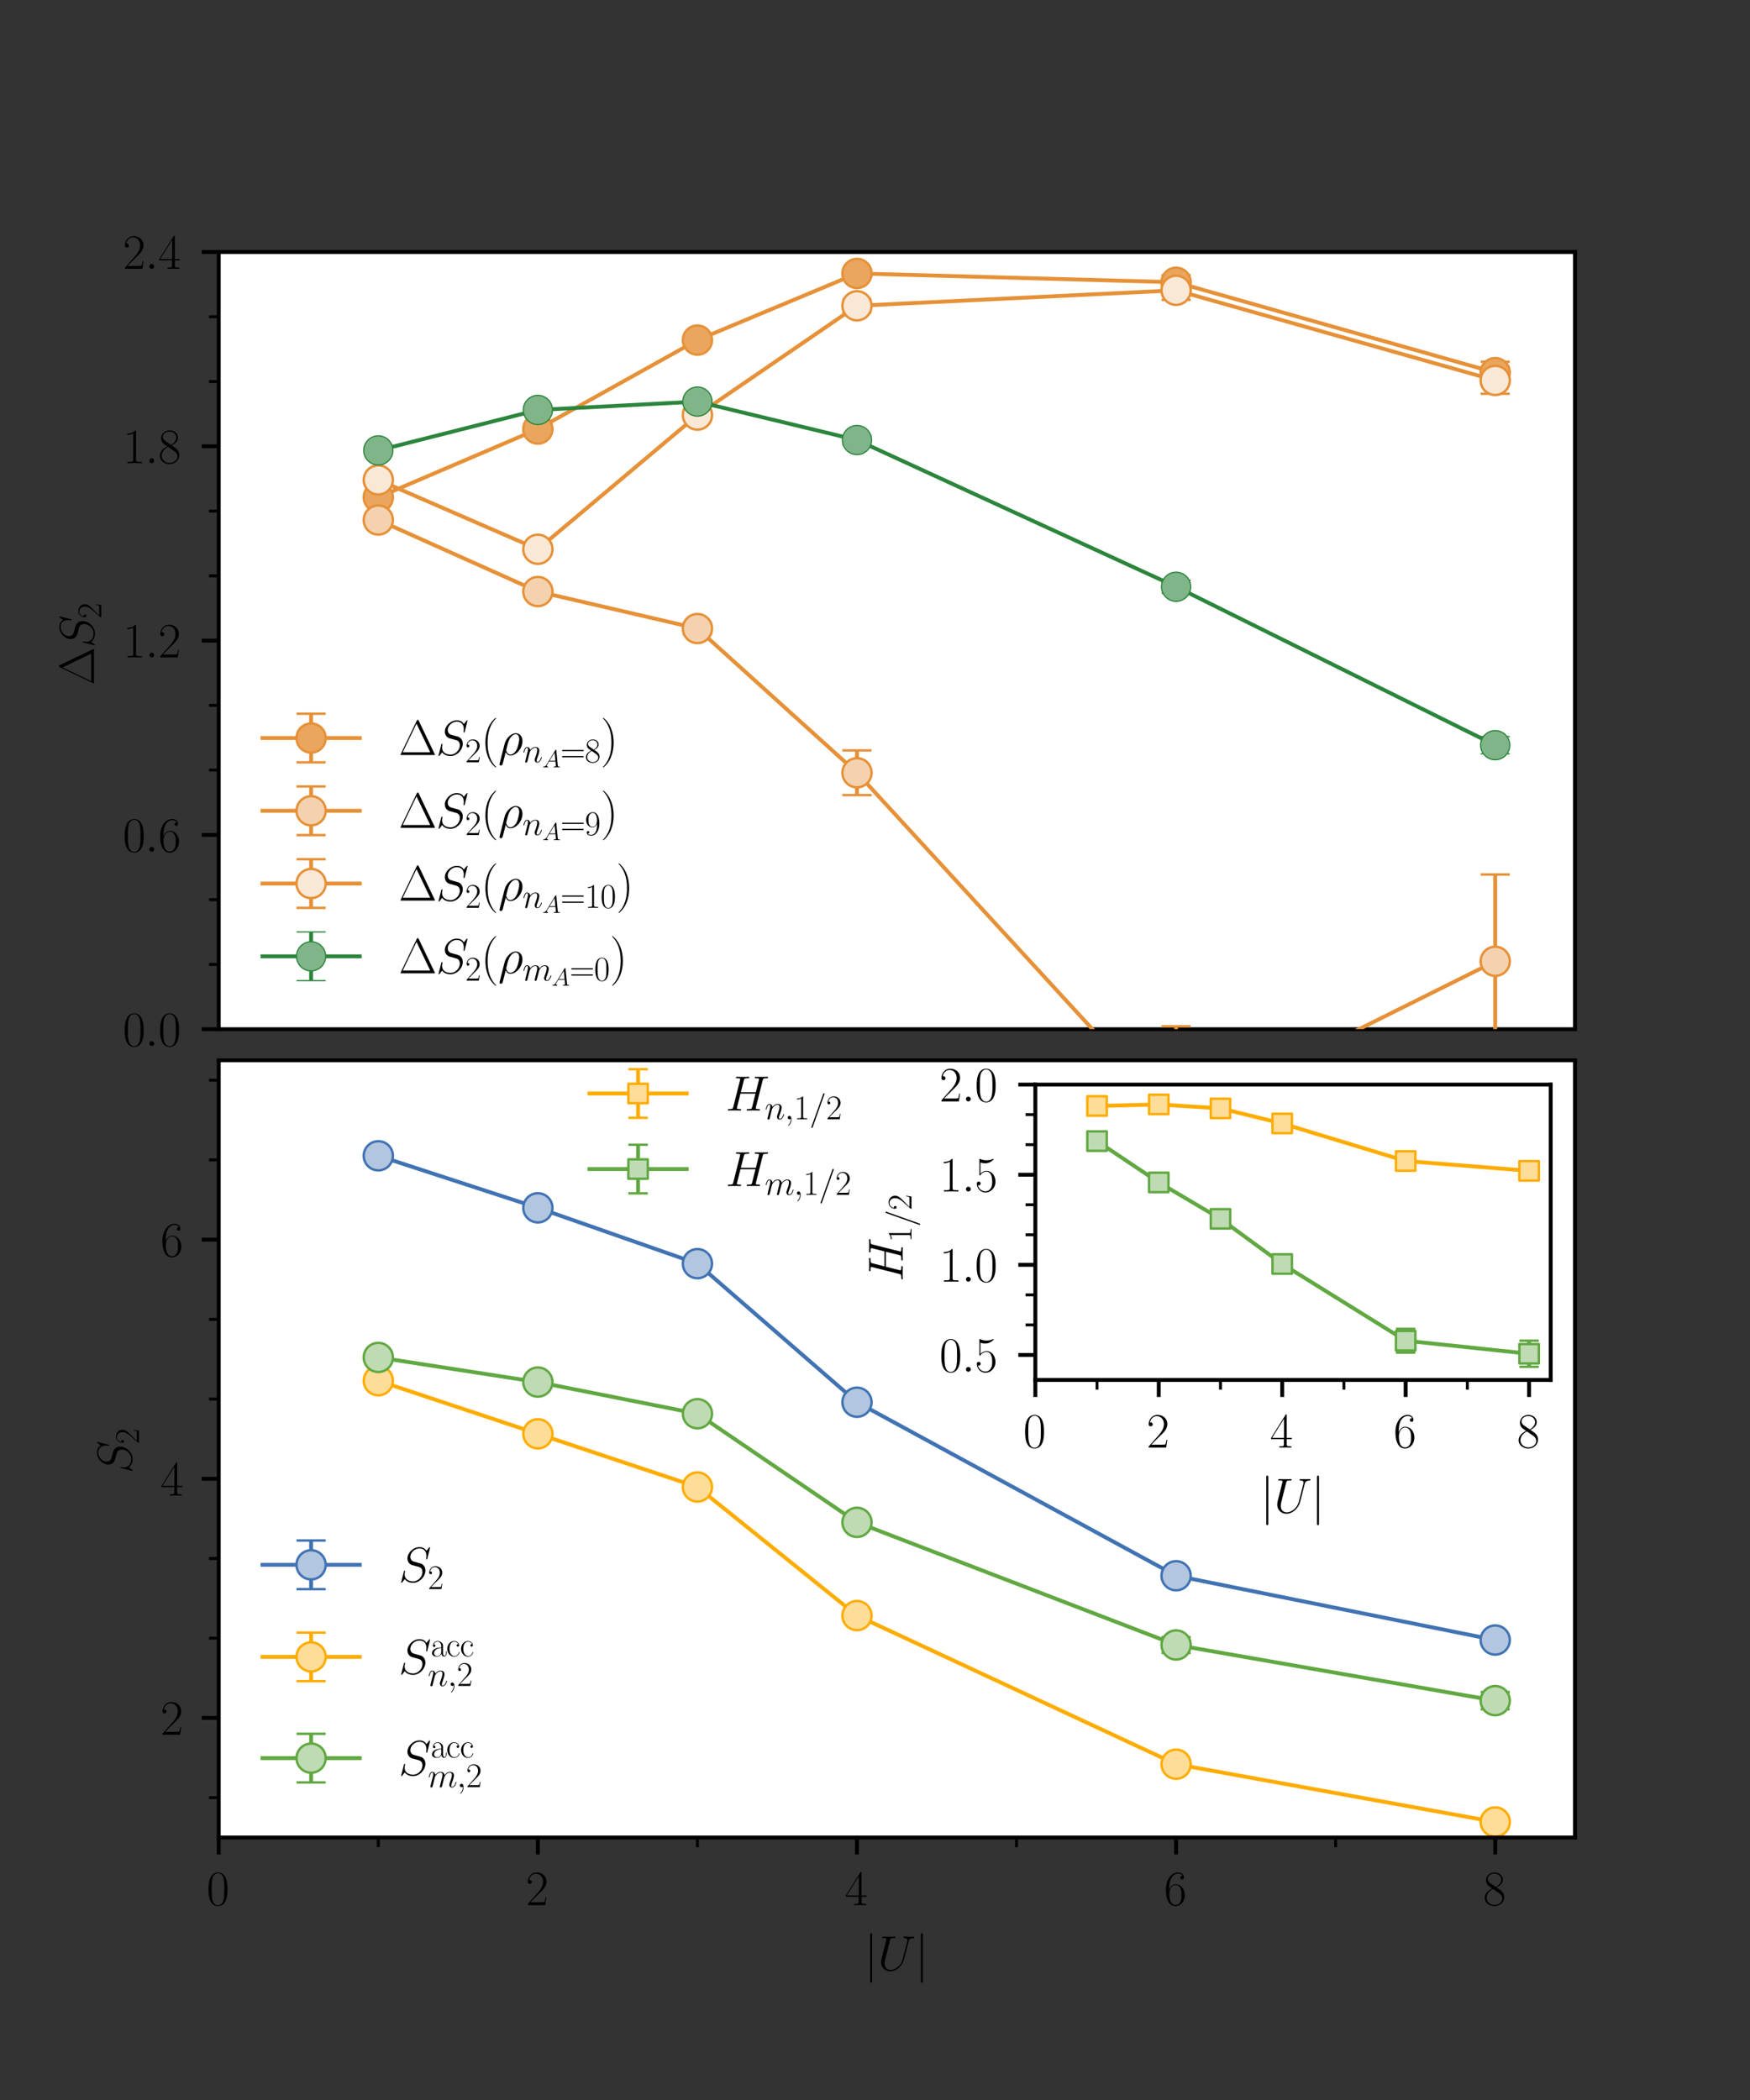 <?xml version="1.0" encoding="utf-8" standalone="no"?>
<!DOCTYPE svg PUBLIC "-//W3C//DTD SVG 1.1//EN"
  "http://www.w3.org/Graphics/SVG/1.1/DTD/svg11.dtd">
<svg xmlns:xlink="http://www.w3.org/1999/xlink" width="360pt" height="432pt" viewBox="0 0 360 432" xmlns="http://www.w3.org/2000/svg" version="1.1">
 <rect x="0" y="0" width="360" height="432" fill="#333333" stroke="none"/>
 <defs>
  <style type="text/css">*{stroke-linejoin: round; stroke-linecap: butt}</style>
 </defs>
 <g id="figure_1">
  <g id="patch_1">
   <path d="M 0 432 
L 360 432 
L 360 0 
L 0 0 
L 0 432 
z
" style="fill: none"/>
  </g>
  <g id="axes_1">
   <g id="patch_2">
    <path d="M 45 211.722 
L 324 211.722 
L 324 51.84 
L 45 51.84 
z
" style="fill: #ffffff"/>
   </g>
   <g id="matplotlib.axis_1"/>
   <g id="matplotlib.axis_2">
    <g id="ytick_1">
     <g id="line2d_1">
      <defs>
       <path id="m0494dce663" d="M 0 0 
L -3.5 0 
" style="stroke: #000000; stroke-width: 0.8"/>
      </defs>
      <g>
       <use xlink:href="#m0494dce663" x="45" y="211.722" style="stroke: #000000; stroke-width: 0.8"/>
      </g>
     </g>
     <g id="text_1">
      <!-- $\mathdefault{0.0}$ -->
      <g transform="translate(25.27 215.182)scale(0.1 -0.1)">
       <defs>
        <path id="CMR17-30" d="M 2688 2038 
C 2688 2430 2682 3099 2413 3613 
C 2176 4063 1798 4224 1466 4224 
C 1158 4224 768 4082 525 3620 
C 269 3137 243 2539 243 2038 
C 243 1671 250 1112 448 623 
C 723 -39 1216 -128 1466 -128 
C 1760 -128 2208 -7 2470 604 
C 2662 1048 2688 1568 2688 2038 
z
M 1466 -26 
C 1056 -26 813 328 723 816 
C 653 1196 653 1749 653 2109 
C 653 2604 653 3015 736 3407 
C 858 3954 1216 4121 1466 4121 
C 1728 4121 2067 3947 2189 3420 
C 2272 3054 2278 2623 2278 2109 
C 2278 1691 2278 1176 2202 797 
C 2067 96 1690 -26 1466 -26 
z
" transform="scale(0.016)"/>
        <path id="CMMI12-3a" d="M 1178 307 
C 1178 492 1024 620 870 620 
C 685 620 557 467 557 313 
C 557 128 710 0 864 0 
C 1050 0 1178 153 1178 307 
z
" transform="scale(0.016)"/>
       </defs>
       <use xlink:href="#CMR17-30" transform="scale(0.996)"/>
       <use xlink:href="#CMMI12-3a" transform="translate(45.69 0)scale(0.996)"/>
       <use xlink:href="#CMR17-30" transform="translate(72.788 0)scale(0.996)"/>
      </g>
     </g>
    </g>
    <g id="ytick_2">
     <g id="line2d_2">
      <g>
       <use xlink:href="#m0494dce663" x="45" y="171.752" style="stroke: #000000; stroke-width: 0.8"/>
      </g>
     </g>
     <g id="text_2">
      <!-- $\mathdefault{0.6}$ -->
      <g transform="translate(25.27 175.211)scale(0.1 -0.1)">
       <defs>
        <path id="CMR17-36" d="M 678 2198 
C 678 3712 1395 4076 1811 4076 
C 1946 4076 2272 4049 2400 3782 
C 2298 3782 2106 3782 2106 3558 
C 2106 3385 2246 3328 2336 3328 
C 2394 3328 2566 3353 2566 3571 
C 2566 3987 2246 4224 1805 4224 
C 1043 4224 243 3411 243 2011 
C 243 257 966 -128 1478 -128 
C 2099 -128 2688 431 2688 1295 
C 2688 2101 2170 2688 1517 2688 
C 1126 2688 838 2430 678 1979 
L 678 2198 
z
M 1478 25 
C 691 25 691 1212 691 1450 
C 691 1914 909 2585 1504 2585 
C 1613 2585 1926 2585 2138 2140 
C 2253 1889 2253 1624 2253 1302 
C 2253 954 2253 696 2118 438 
C 1978 173 1773 25 1478 25 
z
" transform="scale(0.016)"/>
       </defs>
       <use xlink:href="#CMR17-30" transform="scale(0.996)"/>
       <use xlink:href="#CMMI12-3a" transform="translate(45.69 0)scale(0.996)"/>
       <use xlink:href="#CMR17-36" transform="translate(72.788 0)scale(0.996)"/>
      </g>
     </g>
    </g>
    <g id="ytick_3">
     <g id="line2d_3">
      <g>
       <use xlink:href="#m0494dce663" x="45" y="131.781" style="stroke: #000000; stroke-width: 0.8"/>
      </g>
     </g>
     <g id="text_3">
      <!-- $\mathdefault{1.2}$ -->
      <g transform="translate(25.27 135.24)scale(0.1 -0.1)">
       <defs>
        <path id="CMR17-31" d="M 1702 4083 
C 1702 4217 1696 4224 1606 4224 
C 1357 3927 979 3833 621 3820 
C 602 3820 570 3820 563 3808 
C 557 3795 557 3782 557 3648 
C 755 3648 1088 3686 1344 3839 
L 1344 467 
C 1344 243 1331 166 781 166 
L 589 166 
L 589 0 
C 896 6 1216 12 1523 12 
C 1830 12 2150 6 2458 0 
L 2458 166 
L 2266 166 
C 1715 166 1702 236 1702 467 
L 1702 4083 
z
" transform="scale(0.016)"/>
        <path id="CMR17-32" d="M 2669 990 
L 2554 990 
C 2490 537 2438 460 2413 422 
C 2381 371 1920 371 1830 371 
L 602 371 
C 832 620 1280 1073 1824 1596 
C 2214 1966 2669 2400 2669 3033 
C 2669 3788 2067 4224 1395 4224 
C 691 4224 262 3603 262 3027 
C 262 2777 448 2745 525 2745 
C 589 2745 781 2783 781 3007 
C 781 3206 614 3264 525 3264 
C 486 3264 448 3257 422 3244 
C 544 3788 915 4057 1306 4057 
C 1862 4057 2227 3616 2227 3033 
C 2227 2477 1901 1998 1536 1583 
L 262 147 
L 262 0 
L 2515 0 
L 2669 990 
z
" transform="scale(0.016)"/>
       </defs>
       <use xlink:href="#CMR17-31" transform="scale(0.996)"/>
       <use xlink:href="#CMMI12-3a" transform="translate(45.69 0)scale(0.996)"/>
       <use xlink:href="#CMR17-32" transform="translate(72.788 0)scale(0.996)"/>
      </g>
     </g>
    </g>
    <g id="ytick_4">
     <g id="line2d_4">
      <g>
       <use xlink:href="#m0494dce663" x="45" y="91.811" style="stroke: #000000; stroke-width: 0.8"/>
      </g>
     </g>
     <g id="text_4">
      <!-- $\mathdefault{1.8}$ -->
      <g transform="translate(25.27 95.27)scale(0.1 -0.1)">
       <defs>
        <path id="CMR17-38" d="M 1741 2289 
C 2144 2494 2554 2803 2554 3298 
C 2554 3884 1990 4224 1472 4224 
C 890 4224 378 3800 378 3215 
C 378 3054 416 2777 666 2533 
C 730 2469 998 2276 1171 2154 
C 883 2006 211 1652 211 945 
C 211 282 838 -128 1459 -128 
C 2144 -128 2720 366 2720 1022 
C 2720 1607 2330 1877 2074 2051 
L 1741 2289 
z
M 902 2855 
C 851 2887 595 3086 595 3388 
C 595 3781 998 4076 1459 4076 
C 1965 4076 2336 3716 2336 3298 
C 2336 2700 1670 2359 1638 2359 
C 1632 2359 1626 2359 1574 2398 
L 902 2855 
z
M 2080 1536 
C 2176 1466 2483 1253 2483 861 
C 2483 385 2010 25 1472 25 
C 890 25 448 443 448 951 
C 448 1459 838 1884 1280 2083 
L 2080 1536 
z
" transform="scale(0.016)"/>
       </defs>
       <use xlink:href="#CMR17-31" transform="scale(0.996)"/>
       <use xlink:href="#CMMI12-3a" transform="translate(45.69 0)scale(0.996)"/>
       <use xlink:href="#CMR17-38" transform="translate(72.788 0)scale(0.996)"/>
      </g>
     </g>
    </g>
    <g id="ytick_5">
     <g id="line2d_5">
      <g>
       <use xlink:href="#m0494dce663" x="45" y="51.84" style="stroke: #000000; stroke-width: 0.8"/>
      </g>
     </g>
     <g id="text_5">
      <!-- $\mathdefault{2.4}$ -->
      <g transform="translate(25.27 55.299)scale(0.1 -0.1)">
       <defs>
        <path id="CMR17-34" d="M 2150 4147 
C 2150 4281 2144 4288 2029 4288 
L 128 1254 
L 128 1088 
L 1779 1088 
L 1779 460 
C 1779 230 1766 166 1318 166 
L 1197 166 
L 1197 0 
C 1402 12 1747 12 1965 12 
C 2182 12 2528 12 2733 0 
L 2733 166 
L 2611 166 
C 2163 166 2150 230 2150 460 
L 2150 1088 
L 2803 1088 
L 2803 1254 
L 2150 1254 
L 2150 4147 
z
M 1798 3723 
L 1798 1254 
L 256 1254 
L 1798 3723 
z
" transform="scale(0.016)"/>
       </defs>
       <use xlink:href="#CMR17-32" transform="scale(0.996)"/>
       <use xlink:href="#CMMI12-3a" transform="translate(45.69 0)scale(0.996)"/>
       <use xlink:href="#CMR17-34" transform="translate(72.788 0)scale(0.996)"/>
      </g>
     </g>
    </g>
    <g id="ytick_6">
     <g id="line2d_6">
      <defs>
       <path id="m81e1e91864" d="M 0 0 
L -2 0 
" style="stroke: #000000; stroke-width: 0.6"/>
      </defs>
      <g>
       <use xlink:href="#m81e1e91864" x="45" y="198.399" style="stroke: #000000; stroke-width: 0.6"/>
      </g>
     </g>
    </g>
    <g id="ytick_7">
     <g id="line2d_7">
      <g>
       <use xlink:href="#m81e1e91864" x="45" y="185.075" style="stroke: #000000; stroke-width: 0.6"/>
      </g>
     </g>
    </g>
    <g id="ytick_8">
     <g id="line2d_8">
      <g>
       <use xlink:href="#m81e1e91864" x="45" y="158.428" style="stroke: #000000; stroke-width: 0.6"/>
      </g>
     </g>
    </g>
    <g id="ytick_9">
     <g id="line2d_9">
      <g>
       <use xlink:href="#m81e1e91864" x="45" y="145.105" style="stroke: #000000; stroke-width: 0.6"/>
      </g>
     </g>
    </g>
    <g id="ytick_10">
     <g id="line2d_10">
      <g>
       <use xlink:href="#m81e1e91864" x="45" y="118.458" style="stroke: #000000; stroke-width: 0.6"/>
      </g>
     </g>
    </g>
    <g id="ytick_11">
     <g id="line2d_11">
      <g>
       <use xlink:href="#m81e1e91864" x="45" y="105.134" style="stroke: #000000; stroke-width: 0.6"/>
      </g>
     </g>
    </g>
    <g id="ytick_12">
     <g id="line2d_12">
      <g>
       <use xlink:href="#m81e1e91864" x="45" y="78.487" style="stroke: #000000; stroke-width: 0.6"/>
      </g>
     </g>
    </g>
    <g id="ytick_13">
     <g id="line2d_13">
      <g>
       <use xlink:href="#m81e1e91864" x="45" y="65.164" style="stroke: #000000; stroke-width: 0.6"/>
      </g>
     </g>
    </g>
    <g id="text_6">
     <!-- $\Delta S_2$ -->
     <g transform="translate(19.333 140.972)rotate(-90)scale(0.1 -0.1)">
      <defs>
       <path id="CMR17-1" d="M 2598 4435 
C 2547 4544 2522 4544 2470 4544 
C 2394 4544 2387 4531 2342 4441 
L 269 108 
C 262 96 237 38 237 32 
C 237 6 243 0 358 0 
L 4576 0 
C 4691 0 4698 6 4698 32 
C 4698 38 4672 96 4666 108 
L 2598 4435 
z
M 2310 4056 
L 4083 358 
L 531 358 
L 2310 4056 
z
" transform="scale(0.016)"/>
       <path id="CMMI12-53" d="M 4064 4422 
C 4064 4480 4019 4480 4006 4480 
C 3981 4480 3974 4473 3898 4377 
C 3859 4332 3597 4002 3590 3996 
C 3379 4409 2957 4480 2688 4480 
C 1875 4480 1139 3742 1139 3024 
C 1139 2547 1427 2268 1741 2160 
C 1811 2134 2189 2033 2381 1988 
C 2707 1899 2790 1874 2925 1734 
C 2950 1702 3078 1556 3078 1258 
C 3078 667 2528 57 1888 57 
C 1363 57 781 279 781 991 
C 781 1112 806 1264 826 1328 
C 826 1347 832 1378 832 1391 
C 832 1417 819 1448 768 1448 
C 710 1448 704 1436 678 1328 
L 352 25 
C 352 19 326 -64 326 -71 
C 326 -128 378 -128 390 -128 
C 416 -128 422 -122 499 -26 
L 794 356 
C 947 127 1280 -128 1875 -128 
C 2701 -128 3456 667 3456 1461 
C 3456 1728 3392 1963 3149 2198 
C 3014 2331 2899 2363 2310 2516 
C 1882 2630 1824 2649 1709 2751 
C 1600 2859 1517 3011 1517 3227 
C 1517 3761 2061 4307 2669 4307 
C 3296 4307 3590 3926 3590 3322 
C 3590 3157 3558 2986 3558 2960 
C 3558 2903 3610 2903 3629 2903 
C 3686 2903 3693 2922 3718 3024 
L 4064 4422 
z
" transform="scale(0.016)"/>
      </defs>
      <use xlink:href="#CMR17-1" transform="scale(0.996)"/>
      <use xlink:href="#CMMI12-53" transform="translate(76.92 0)scale(0.996)"/>
      <use xlink:href="#CMR17-32" transform="translate(136.914 -14.944)scale(0.697)"/>
     </g>
    </g>
   </g>
   <g id="patch_3">
    <path d="M 45 211.722 
L 45 51.84 
" style="fill: none; stroke: #000000; stroke-width: 0.8; stroke-linejoin: miter; stroke-linecap: square"/>
   </g>
   <g id="patch_4">
    <path d="M 324 211.722 
L 324 51.84 
" style="fill: none; stroke: #000000; stroke-width: 0.8; stroke-linejoin: miter; stroke-linecap: square"/>
   </g>
   <g id="patch_5">
    <path d="M 45 211.722 
L 324 211.722 
" style="fill: none; stroke: #000000; stroke-width: 0.8; stroke-linejoin: miter; stroke-linecap: square"/>
   </g>
   <g id="patch_6">
    <path d="M 45 51.84 
L 324 51.84 
" style="fill: none; stroke: #000000; stroke-width: 0.8; stroke-linejoin: miter; stroke-linecap: square"/>
   </g>
   <g id="LineCollection_1">
    <path d="M 77.824 102.414 
L 77.824 102.193 
" clip-path="url(#p18be785d7e)" style="fill: none; stroke: #e69138; stroke-width: 0.8"/>
    <path d="M 110.647 88.741 
L 110.647 87.779 
" clip-path="url(#p18be785d7e)" style="fill: none; stroke: #e69138; stroke-width: 0.8"/>
    <path d="M 143.471 70.524 
L 143.471 69.395 
" clip-path="url(#p18be785d7e)" style="fill: none; stroke: #e69138; stroke-width: 0.8"/>
    <path d="M 176.294 57.123 
L 176.294 55.381 
" clip-path="url(#p18be785d7e)" style="fill: none; stroke: #e69138; stroke-width: 0.8"/>
    <path d="M 241.941 59.517 
L 241.941 56.617 
" clip-path="url(#p18be785d7e)" style="fill: none; stroke: #e69138; stroke-width: 0.8"/>
    <path d="M 307.588 78.886 
L 307.588 74.428 
" clip-path="url(#p18be785d7e)" style="fill: none; stroke: #e69138; stroke-width: 0.8"/>
   </g>
   <g id="line2d_14">
    <defs>
     <path id="me9d82b7068" d="M 3 0 
L -3 -0 
" style="stroke: #e69138; stroke-width: 0.5"/>
    </defs>
    <g clip-path="url(#p18be785d7e)">
     <use xlink:href="#me9d82b7068" x="77.824" y="102.414" style="fill: #e69138; stroke: #e69138; stroke-width: 0.5"/>
     <use xlink:href="#me9d82b7068" x="110.647" y="88.741" style="fill: #e69138; stroke: #e69138; stroke-width: 0.5"/>
     <use xlink:href="#me9d82b7068" x="143.471" y="70.524" style="fill: #e69138; stroke: #e69138; stroke-width: 0.5"/>
     <use xlink:href="#me9d82b7068" x="176.294" y="57.123" style="fill: #e69138; stroke: #e69138; stroke-width: 0.5"/>
     <use xlink:href="#me9d82b7068" x="241.941" y="59.517" style="fill: #e69138; stroke: #e69138; stroke-width: 0.5"/>
     <use xlink:href="#me9d82b7068" x="307.588" y="78.886" style="fill: #e69138; stroke: #e69138; stroke-width: 0.5"/>
    </g>
   </g>
   <g id="line2d_15">
    <g clip-path="url(#p18be785d7e)">
     <use xlink:href="#me9d82b7068" x="77.824" y="102.193" style="fill: #e69138; stroke: #e69138; stroke-width: 0.5"/>
     <use xlink:href="#me9d82b7068" x="110.647" y="87.779" style="fill: #e69138; stroke: #e69138; stroke-width: 0.5"/>
     <use xlink:href="#me9d82b7068" x="143.471" y="69.395" style="fill: #e69138; stroke: #e69138; stroke-width: 0.5"/>
     <use xlink:href="#me9d82b7068" x="176.294" y="55.381" style="fill: #e69138; stroke: #e69138; stroke-width: 0.5"/>
     <use xlink:href="#me9d82b7068" x="241.941" y="56.617" style="fill: #e69138; stroke: #e69138; stroke-width: 0.5"/>
     <use xlink:href="#me9d82b7068" x="307.588" y="74.428" style="fill: #e69138; stroke: #e69138; stroke-width: 0.5"/>
    </g>
   </g>
   <g id="LineCollection_2">
    <path d="M 77.824 107.191 
L 77.824 106.761 
" clip-path="url(#p18be785d7e)" style="fill: none; stroke: #e69138; stroke-width: 0.8"/>
    <path d="M 110.647 122.542 
L 110.647 120.833 
" clip-path="url(#p18be785d7e)" style="fill: none; stroke: #e69138; stroke-width: 0.8"/>
    <path d="M 143.471 130.489 
L 143.471 128.108 
" clip-path="url(#p18be785d7e)" style="fill: none; stroke: #e69138; stroke-width: 0.8"/>
    <path d="M 176.294 163.568 
L 176.294 154.371 
" clip-path="url(#p18be785d7e)" style="fill: none; stroke: #e69138; stroke-width: 0.8"/>
    <path d="M 241.941 249.814 
L 241.941 211.125 
" clip-path="url(#p18be785d7e)" style="fill: none; stroke: #e69138; stroke-width: 0.8"/>
    <path d="M 307.588 215.603 
L 307.588 179.897 
" clip-path="url(#p18be785d7e)" style="fill: none; stroke: #e69138; stroke-width: 0.8"/>
   </g>
   <g id="line2d_16">
    <g clip-path="url(#p18be785d7e)">
     <use xlink:href="#me9d82b7068" x="77.824" y="107.191" style="fill: #e69138; stroke: #e69138; stroke-width: 0.5"/>
     <use xlink:href="#me9d82b7068" x="110.647" y="122.542" style="fill: #e69138; stroke: #e69138; stroke-width: 0.5"/>
     <use xlink:href="#me9d82b7068" x="143.471" y="130.489" style="fill: #e69138; stroke: #e69138; stroke-width: 0.5"/>
     <use xlink:href="#me9d82b7068" x="176.294" y="163.568" style="fill: #e69138; stroke: #e69138; stroke-width: 0.5"/>
     <use xlink:href="#me9d82b7068" x="241.941" y="249.814" style="fill: #e69138; stroke: #e69138; stroke-width: 0.5"/>
     <use xlink:href="#me9d82b7068" x="307.588" y="215.603" style="fill: #e69138; stroke: #e69138; stroke-width: 0.5"/>
    </g>
   </g>
   <g id="line2d_17">
    <g clip-path="url(#p18be785d7e)">
     <use xlink:href="#me9d82b7068" x="77.824" y="106.761" style="fill: #e69138; stroke: #e69138; stroke-width: 0.5"/>
     <use xlink:href="#me9d82b7068" x="110.647" y="120.833" style="fill: #e69138; stroke: #e69138; stroke-width: 0.5"/>
     <use xlink:href="#me9d82b7068" x="143.471" y="128.108" style="fill: #e69138; stroke: #e69138; stroke-width: 0.5"/>
     <use xlink:href="#me9d82b7068" x="176.294" y="154.371" style="fill: #e69138; stroke: #e69138; stroke-width: 0.5"/>
     <use xlink:href="#me9d82b7068" x="241.941" y="211.125" style="fill: #e69138; stroke: #e69138; stroke-width: 0.5"/>
     <use xlink:href="#me9d82b7068" x="307.588" y="179.897" style="fill: #e69138; stroke: #e69138; stroke-width: 0.5"/>
    </g>
   </g>
   <g id="LineCollection_3">
    <path d="M 77.824 99.076 
L 77.824 98.378 
" clip-path="url(#p18be785d7e)" style="fill: none; stroke: #e69138; stroke-width: 0.8"/>
    <path d="M 110.647 114.082 
L 110.647 111.897 
" clip-path="url(#p18be785d7e)" style="fill: none; stroke: #e69138; stroke-width: 0.8"/>
    <path d="M 143.471 86.365 
L 143.471 84.413 
" clip-path="url(#p18be785d7e)" style="fill: none; stroke: #e69138; stroke-width: 0.8"/>
    <path d="M 176.294 64.27 
L 176.294 61.54 
" clip-path="url(#p18be785d7e)" style="fill: none; stroke: #e69138; stroke-width: 0.8"/>
    <path d="M 241.941 61.691 
L 241.941 57.744 
" clip-path="url(#p18be785d7e)" style="fill: none; stroke: #e69138; stroke-width: 0.8"/>
    <path d="M 307.588 81 
L 307.588 75.501 
" clip-path="url(#p18be785d7e)" style="fill: none; stroke: #e69138; stroke-width: 0.8"/>
   </g>
   <g id="line2d_18">
    <g clip-path="url(#p18be785d7e)">
     <use xlink:href="#me9d82b7068" x="77.824" y="99.076" style="fill: #e69138; stroke: #e69138; stroke-width: 0.5"/>
     <use xlink:href="#me9d82b7068" x="110.647" y="114.082" style="fill: #e69138; stroke: #e69138; stroke-width: 0.5"/>
     <use xlink:href="#me9d82b7068" x="143.471" y="86.365" style="fill: #e69138; stroke: #e69138; stroke-width: 0.5"/>
     <use xlink:href="#me9d82b7068" x="176.294" y="64.27" style="fill: #e69138; stroke: #e69138; stroke-width: 0.5"/>
     <use xlink:href="#me9d82b7068" x="241.941" y="61.691" style="fill: #e69138; stroke: #e69138; stroke-width: 0.5"/>
     <use xlink:href="#me9d82b7068" x="307.588" y="81" style="fill: #e69138; stroke: #e69138; stroke-width: 0.5"/>
    </g>
   </g>
   <g id="line2d_19">
    <g clip-path="url(#p18be785d7e)">
     <use xlink:href="#me9d82b7068" x="77.824" y="98.378" style="fill: #e69138; stroke: #e69138; stroke-width: 0.5"/>
     <use xlink:href="#me9d82b7068" x="110.647" y="111.897" style="fill: #e69138; stroke: #e69138; stroke-width: 0.5"/>
     <use xlink:href="#me9d82b7068" x="143.471" y="84.413" style="fill: #e69138; stroke: #e69138; stroke-width: 0.5"/>
     <use xlink:href="#me9d82b7068" x="176.294" y="61.54" style="fill: #e69138; stroke: #e69138; stroke-width: 0.5"/>
     <use xlink:href="#me9d82b7068" x="241.941" y="57.744" style="fill: #e69138; stroke: #e69138; stroke-width: 0.5"/>
     <use xlink:href="#me9d82b7068" x="307.588" y="75.501" style="fill: #e69138; stroke: #e69138; stroke-width: 0.5"/>
    </g>
   </g>
   <g id="LineCollection_4">
    <path d="M 77.824 92.819 
L 77.824 92.494 
" clip-path="url(#p18be785d7e)" style="fill: none; stroke: #2c853c; stroke-width: 0.8"/>
    <path d="M 110.647 84.825 
L 110.647 83.841 
" clip-path="url(#p18be785d7e)" style="fill: none; stroke: #2c853c; stroke-width: 0.8"/>
    <path d="M 143.471 83.26 
L 143.471 81.962 
" clip-path="url(#p18be785d7e)" style="fill: none; stroke: #2c853c; stroke-width: 0.8"/>
    <path d="M 176.294 91.477 
L 176.294 89.566 
" clip-path="url(#p18be785d7e)" style="fill: none; stroke: #2c853c; stroke-width: 0.8"/>
    <path d="M 241.941 122.058 
L 241.941 119.353 
" clip-path="url(#p18be785d7e)" style="fill: none; stroke: #2c853c; stroke-width: 0.8"/>
    <path d="M 307.588 155.062 
L 307.588 151.528 
" clip-path="url(#p18be785d7e)" style="fill: none; stroke: #2c853c; stroke-width: 0.8"/>
   </g>
   <g id="line2d_20">
    <defs>
     <path id="m4d2befabdc" d="M 3 0 
L -3 -0 
" style="stroke: #2c853c; stroke-width: 0.25"/>
    </defs>
    <g clip-path="url(#p18be785d7e)">
     <use xlink:href="#m4d2befabdc" x="77.824" y="92.819" style="fill: #2c853c; stroke: #2c853c; stroke-width: 0.25"/>
     <use xlink:href="#m4d2befabdc" x="110.647" y="84.825" style="fill: #2c853c; stroke: #2c853c; stroke-width: 0.25"/>
     <use xlink:href="#m4d2befabdc" x="143.471" y="83.26" style="fill: #2c853c; stroke: #2c853c; stroke-width: 0.25"/>
     <use xlink:href="#m4d2befabdc" x="176.294" y="91.477" style="fill: #2c853c; stroke: #2c853c; stroke-width: 0.25"/>
     <use xlink:href="#m4d2befabdc" x="241.941" y="122.058" style="fill: #2c853c; stroke: #2c853c; stroke-width: 0.25"/>
     <use xlink:href="#m4d2befabdc" x="307.588" y="155.062" style="fill: #2c853c; stroke: #2c853c; stroke-width: 0.25"/>
    </g>
   </g>
   <g id="line2d_21">
    <g clip-path="url(#p18be785d7e)">
     <use xlink:href="#m4d2befabdc" x="77.824" y="92.494" style="fill: #2c853c; stroke: #2c853c; stroke-width: 0.25"/>
     <use xlink:href="#m4d2befabdc" x="110.647" y="83.841" style="fill: #2c853c; stroke: #2c853c; stroke-width: 0.25"/>
     <use xlink:href="#m4d2befabdc" x="143.471" y="81.962" style="fill: #2c853c; stroke: #2c853c; stroke-width: 0.25"/>
     <use xlink:href="#m4d2befabdc" x="176.294" y="89.566" style="fill: #2c853c; stroke: #2c853c; stroke-width: 0.25"/>
     <use xlink:href="#m4d2befabdc" x="241.941" y="119.353" style="fill: #2c853c; stroke: #2c853c; stroke-width: 0.25"/>
     <use xlink:href="#m4d2befabdc" x="307.588" y="151.528" style="fill: #2c853c; stroke: #2c853c; stroke-width: 0.25"/>
    </g>
   </g>
   <g id="line2d_22">
    <path d="M 77.824 102.303 
L 110.647 88.26 
L 143.471 69.96 
L 176.294 56.252 
L 241.941 58.067 
L 307.588 76.657 
" clip-path="url(#p18be785d7e)" style="fill: none; stroke: #e69138; stroke-width: 0.8; stroke-linecap: square"/>
    <defs>
     <path id="m41915227ef" d="M 0 3 
C 0.796 3 1.559 2.684 2.121 2.121 
C 2.684 1.559 3 0.796 3 0 
C 3 -0.796 2.684 -1.559 2.121 -2.121 
C 1.559 -2.684 0.796 -3 0 -3 
C -0.796 -3 -1.559 -2.684 -2.121 -2.121 
C -2.684 -1.559 -3 -0.796 -3 0 
C -3 0.796 -2.684 1.559 -2.121 2.121 
C -1.559 2.684 -0.796 3 0 3 
z
" style="stroke: #e69138; stroke-width: 0.5"/>
    </defs>
    <g clip-path="url(#p18be785d7e)">
     <use xlink:href="#m41915227ef" x="77.824" y="102.303" style="fill: #eaa65f; stroke: #e69138; stroke-width: 0.5"/>
     <use xlink:href="#m41915227ef" x="110.647" y="88.26" style="fill: #eaa65f; stroke: #e69138; stroke-width: 0.5"/>
     <use xlink:href="#m41915227ef" x="143.471" y="69.96" style="fill: #eaa65f; stroke: #e69138; stroke-width: 0.5"/>
     <use xlink:href="#m41915227ef" x="176.294" y="56.252" style="fill: #eaa65f; stroke: #e69138; stroke-width: 0.5"/>
     <use xlink:href="#m41915227ef" x="241.941" y="58.067" style="fill: #eaa65f; stroke: #e69138; stroke-width: 0.5"/>
     <use xlink:href="#m41915227ef" x="307.588" y="76.657" style="fill: #eaa65f; stroke: #e69138; stroke-width: 0.5"/>
    </g>
   </g>
   <g id="line2d_23">
    <path d="M 77.824 106.976 
L 110.647 121.687 
L 143.471 129.299 
L 176.294 158.969 
L 241.941 230.469 
L 307.588 197.75 
" clip-path="url(#p18be785d7e)" style="fill: none; stroke: #e69138; stroke-width: 0.8; stroke-linecap: square"/>
    <defs>
     <path id="m8373353fbb" d="M 0 3 
C 0.796 3 1.559 2.684 2.121 2.121 
C 2.684 1.559 3 0.796 3 0 
C 3 -0.796 2.684 -1.559 2.121 -2.121 
C 1.559 -2.684 0.796 -3 0 -3 
C -0.796 -3 -1.559 -2.684 -2.121 -2.121 
C -2.684 -1.559 -3 -0.796 -3 0 
C -3 0.796 -2.684 1.559 -2.121 2.121 
C -1.559 2.684 -0.796 3 0 3 
z
" style="stroke: #e69138; stroke-width: 0.5"/>
    </defs>
    <g clip-path="url(#p18be785d7e)">
     <use xlink:href="#m8373353fbb" x="77.824" y="106.976" style="fill: #f4d2af; stroke: #e69138; stroke-width: 0.5"/>
     <use xlink:href="#m8373353fbb" x="110.647" y="121.687" style="fill: #f4d2af; stroke: #e69138; stroke-width: 0.5"/>
     <use xlink:href="#m8373353fbb" x="143.471" y="129.299" style="fill: #f4d2af; stroke: #e69138; stroke-width: 0.5"/>
     <use xlink:href="#m8373353fbb" x="176.294" y="158.969" style="fill: #f4d2af; stroke: #e69138; stroke-width: 0.5"/>
     <use xlink:href="#m8373353fbb" x="241.941" y="230.469" style="fill: #f4d2af; stroke: #e69138; stroke-width: 0.5"/>
     <use xlink:href="#m8373353fbb" x="307.588" y="197.75" style="fill: #f4d2af; stroke: #e69138; stroke-width: 0.5"/>
    </g>
   </g>
   <g id="line2d_24">
    <path d="M 77.824 98.727 
L 110.647 112.99 
L 143.471 85.389 
L 176.294 62.905 
L 241.941 59.718 
L 307.588 78.251 
" clip-path="url(#p18be785d7e)" style="fill: none; stroke: #e69138; stroke-width: 0.8; stroke-linecap: square"/>
    <defs>
     <path id="m5fe78216c0" d="M 0 3 
C 0.796 3 1.559 2.684 2.121 2.121 
C 2.684 1.559 3 0.796 3 0 
C 3 -0.796 2.684 -1.559 2.121 -2.121 
C 1.559 -2.684 0.796 -3 0 -3 
C -0.796 -3 -1.559 -2.684 -2.121 -2.121 
C -2.684 -1.559 -3 -0.796 -3 0 
C -3 0.796 -2.684 1.559 -2.121 2.121 
C -1.559 2.684 -0.796 3 0 3 
z
" style="stroke: #e69138; stroke-width: 0.5"/>
    </defs>
    <g clip-path="url(#p18be785d7e)">
     <use xlink:href="#m5fe78216c0" x="77.824" y="98.727" style="fill: #f9e8d6; stroke: #e69138; stroke-width: 0.5"/>
     <use xlink:href="#m5fe78216c0" x="110.647" y="112.99" style="fill: #f9e8d6; stroke: #e69138; stroke-width: 0.5"/>
     <use xlink:href="#m5fe78216c0" x="143.471" y="85.389" style="fill: #f9e8d6; stroke: #e69138; stroke-width: 0.5"/>
     <use xlink:href="#m5fe78216c0" x="176.294" y="62.905" style="fill: #f9e8d6; stroke: #e69138; stroke-width: 0.5"/>
     <use xlink:href="#m5fe78216c0" x="241.941" y="59.718" style="fill: #f9e8d6; stroke: #e69138; stroke-width: 0.5"/>
     <use xlink:href="#m5fe78216c0" x="307.588" y="78.251" style="fill: #f9e8d6; stroke: #e69138; stroke-width: 0.5"/>
    </g>
   </g>
   <g id="line2d_25">
    <path d="M 77.824 92.657 
L 110.647 84.333 
L 143.471 82.611 
L 176.294 90.522 
L 241.941 120.705 
L 307.588 153.295 
" clip-path="url(#p18be785d7e)" style="fill: none; stroke: #2c853c; stroke-width: 0.8; stroke-linecap: square"/>
    <defs>
     <path id="mb7221732d4" d="M 0 3 
C 0.796 3 1.559 2.684 2.121 2.121 
C 2.684 1.559 3 0.796 3 0 
C 3 -0.796 2.684 -1.559 2.121 -2.121 
C 1.559 -2.684 0.796 -3 0 -3 
C -0.796 -3 -1.559 -2.684 -2.121 -2.121 
C -2.684 -1.559 -3 -0.796 -3 0 
C -3 0.796 -2.684 1.559 -2.121 2.121 
C -1.559 2.684 -0.796 3 0 3 
z
" style="stroke: #2c853c; stroke-width: 0.25"/>
    </defs>
    <g clip-path="url(#p18be785d7e)">
     <use xlink:href="#mb7221732d4" x="77.824" y="92.657" style="fill: #80b589; stroke: #2c853c; stroke-width: 0.25"/>
     <use xlink:href="#mb7221732d4" x="110.647" y="84.333" style="fill: #80b589; stroke: #2c853c; stroke-width: 0.25"/>
     <use xlink:href="#mb7221732d4" x="143.471" y="82.611" style="fill: #80b589; stroke: #2c853c; stroke-width: 0.25"/>
     <use xlink:href="#mb7221732d4" x="176.294" y="90.522" style="fill: #80b589; stroke: #2c853c; stroke-width: 0.25"/>
     <use xlink:href="#mb7221732d4" x="241.941" y="120.705" style="fill: #80b589; stroke: #2c853c; stroke-width: 0.25"/>
     <use xlink:href="#mb7221732d4" x="307.588" y="153.295" style="fill: #80b589; stroke: #2c853c; stroke-width: 0.25"/>
    </g>
   </g>
   <g id="legend_1">
    <g id="LineCollection_5">
     <path d="M 64 156.822 
L 64 146.822 
" style="fill: none; stroke: #e69138; stroke-width: 0.8"/>
    </g>
    <g id="line2d_26">
     <g>
      <use xlink:href="#me9d82b7068" x="64" y="156.822" style="fill: #e69138; stroke: #e69138; stroke-width: 0.5"/>
     </g>
    </g>
    <g id="line2d_27">
     <g>
      <use xlink:href="#me9d82b7068" x="64" y="146.822" style="fill: #e69138; stroke: #e69138; stroke-width: 0.5"/>
     </g>
    </g>
    <g id="line2d_28">
     <path d="M 54 151.822 
L 74 151.822 
" style="fill: none; stroke: #e69138; stroke-width: 0.8; stroke-linecap: square"/>
    </g>
    <g id="line2d_29">
     <g>
      <use xlink:href="#m41915227ef" x="64" y="151.822" style="fill: #eaa65f; stroke: #e69138; stroke-width: 0.5"/>
     </g>
    </g>
    <g id="text_7">
     <!-- $\Delta S_2(\rho_{n_A=8})$ -->
     <g transform="translate(82 155.322)scale(0.1 -0.1)">
      <defs>
       <path id="CMR17-28" d="M 1958 -1562 
C 1958 -1556 1958 -1543 1939 -1524 
C 1645 -1223 858 -403 858 1596 
C 858 3595 1632 4408 1946 4729 
C 1946 4735 1958 4748 1958 4767 
C 1958 4787 1939 4800 1914 4800 
C 1843 4800 1299 4325 986 3620 
C 666 2909 576 2218 576 1603 
C 576 1141 621 360 1005 -467 
C 1312 -1133 1837 -1600 1914 -1600 
C 1946 -1600 1958 -1588 1958 -1562 
z
" transform="scale(0.016)"/>
       <path id="CMMI12-1a" d="M 198 -1085 
C 192 -1116 179 -1154 179 -1191 
C 179 -1287 256 -1351 352 -1351 
C 448 -1351 538 -1287 576 -1198 
C 602 -1141 781 -390 986 389 
C 1114 70 1350 -64 1600 -64 
C 2323 -64 3142 830 3142 1794 
C 3142 2477 2726 2816 2285 2816 
C 1722 2816 1037 2234 826 1385 
L 198 -1085 
z
M 1594 64 
C 1158 64 1050 568 1050 645 
C 1050 683 1210 1289 1229 1385 
C 1555 2656 2182 2687 2278 2687 
C 2566 2687 2726 2426 2726 2049 
C 2726 1724 2554 1091 2445 823 
C 2253 383 1920 64 1594 64 
z
" transform="scale(0.016)"/>
       <path id="CMMI12-6e" d="M 1318 1870 
C 1331 1909 1491 2228 1728 2432 
C 1894 2585 2112 2687 2362 2687 
C 2618 2687 2707 2496 2707 2241 
C 2707 1877 2445 1149 2317 804 
C 2259 651 2227 568 2227 453 
C 2227 166 2426 -64 2733 -64 
C 3328 -64 3552 874 3552 913 
C 3552 945 3526 970 3488 970 
C 3430 970 3424 951 3392 842 
C 3245 319 3002 64 2752 64 
C 2688 64 2586 70 2586 274 
C 2586 434 2656 625 2694 715 
C 2822 1066 3091 1781 3091 2145 
C 3091 2528 2867 2816 2381 2816 
C 1811 2816 1510 2413 1395 2253 
C 1376 2617 1114 2816 832 2816 
C 627 2816 486 2694 378 2477 
C 262 2247 173 1864 173 1838 
C 173 1813 198 1781 243 1781 
C 294 1781 301 1787 339 1934 
C 442 2324 557 2687 813 2687 
C 960 2687 1011 2585 1011 2394 
C 1011 2253 947 2004 902 1807 
L 723 1117 
C 698 996 627 708 595 593 
C 550 427 480 127 480 95 
C 480 6 550 -64 646 -64 
C 723 -64 813 -26 864 70 
C 877 102 934 325 966 453 
L 1107 1028 
L 1318 1870 
z
" transform="scale(0.016)"/>
       <path id="CMMI12-41" d="M 1088 720 
C 864 335 646 205 339 185 
C 269 179 218 179 218 64 
C 218 25 250 0 294 0 
C 410 0 698 12 813 12 
C 998 12 1203 0 1382 0 
C 1421 0 1498 0 1498 121 
C 1498 179 1446 185 1408 185 
C 1261 198 1139 250 1139 407 
C 1139 498 1178 570 1261 714 
L 1747 1536 
L 3379 1536 
C 3386 1477 3386 1425 3392 1366 
C 3411 1196 3488 518 3488 394 
C 3488 198 3162 185 3059 185 
C 2989 185 2918 185 2918 70 
C 2918 0 2976 0 3014 0 
C 3123 0 3251 12 3360 12 
L 3725 12 
C 4115 12 4397 0 4403 0 
C 4448 0 4518 0 4518 121 
C 4518 185 4461 185 4365 185 
C 4013 185 4006 244 3987 440 
L 3597 4403 
C 3584 4531 3558 4544 3488 4544 
C 3424 4544 3386 4531 3328 4435 
L 1088 720 
z
M 1856 1721 
L 3142 3831 
L 3360 1721 
L 1856 1721 
z
" transform="scale(0.016)"/>
       <path id="CMR17-3d" d="M 4115 2048 
C 4211 2048 4307 2048 4307 2156 
C 4307 2272 4198 2272 4090 2272 
L 512 2272 
C 403 2272 294 2272 294 2156 
C 294 2048 390 2048 486 2048 
L 4115 2048 
z
M 4090 927 
C 4198 927 4307 927 4307 1043 
C 4307 1152 4211 1152 4115 1152 
L 486 1152 
C 390 1152 294 1152 294 1043 
C 294 927 403 927 512 927 
L 4090 927 
z
" transform="scale(0.016)"/>
       <path id="CMR17-29" d="M 1683 1596 
C 1683 2057 1638 2839 1254 3665 
C 947 4332 422 4800 346 4800 
C 326 4800 301 4793 301 4761 
C 301 4748 307 4742 314 4729 
C 621 4408 1402 3595 1402 1603 
C 1402 -396 627 -1210 314 -1530 
C 307 -1543 301 -1549 301 -1562 
C 301 -1594 326 -1600 346 -1600 
C 416 -1600 960 -1127 1274 -422 
C 1594 289 1683 981 1683 1596 
z
" transform="scale(0.016)"/>
      </defs>
      <use xlink:href="#CMR17-1" transform="scale(0.996)"/>
      <use xlink:href="#CMMI12-53" transform="translate(76.92 0)scale(0.996)"/>
      <use xlink:href="#CMR17-32" transform="translate(136.914 -14.944)scale(0.697)"/>
      <use xlink:href="#CMR17-28" transform="translate(169.395 0)scale(0.996)"/>
      <use xlink:href="#CMMI12-1a" transform="translate(204.676 0)scale(0.996)"/>
      <use xlink:href="#CMMI12-6e" transform="translate(254.991 -14.944)scale(0.697)"/>
      <use xlink:href="#CMMI12-41" transform="translate(295.751 -25.405)scale(0.498)"/>
      <use xlink:href="#CMR17-3d" transform="translate(332.813 -14.944)scale(0.697)"/>
      <use xlink:href="#CMR17-38" transform="translate(383.014 -14.944)scale(0.697)"/>
      <use xlink:href="#CMR17-29" transform="translate(415.495 0)scale(0.996)"/>
     </g>
    </g>
    <g id="LineCollection_6">
     <path d="M 64 171.79 
L 64 161.79 
" style="fill: none; stroke: #e69138; stroke-width: 0.8"/>
    </g>
    <g id="line2d_30">
     <g>
      <use xlink:href="#me9d82b7068" x="64" y="171.79" style="fill: #e69138; stroke: #e69138; stroke-width: 0.5"/>
     </g>
    </g>
    <g id="line2d_31">
     <g>
      <use xlink:href="#me9d82b7068" x="64" y="161.79" style="fill: #e69138; stroke: #e69138; stroke-width: 0.5"/>
     </g>
    </g>
    <g id="line2d_32">
     <path d="M 54 166.79 
L 74 166.79 
" style="fill: none; stroke: #e69138; stroke-width: 0.8; stroke-linecap: square"/>
    </g>
    <g id="line2d_33">
     <g>
      <use xlink:href="#m8373353fbb" x="64" y="166.79" style="fill: #f4d2af; stroke: #e69138; stroke-width: 0.5"/>
     </g>
    </g>
    <g id="text_8">
     <!-- $\Delta S_2(\rho_{n_A=9})$ -->
     <g transform="translate(82 170.29)scale(0.1 -0.1)">
      <defs>
       <path id="CMR17-39" d="M 2253 1871 
C 2253 448 1670 25 1190 25 
C 1043 25 685 43 538 281 
C 704 256 826 345 826 505 
C 826 678 685 736 595 736 
C 538 736 365 710 365 492 
C 365 68 742 -128 1203 -128 
C 1939 -128 2688 665 2688 2090 
C 2688 3857 1971 4224 1485 4224 
C 851 4224 243 3664 243 2800 
C 243 2000 762 1408 1414 1408 
C 1952 1408 2189 1910 2253 2122 
L 2253 1871 
z
M 1427 1510 
C 1254 1510 1011 1542 813 1929 
C 678 2181 678 2477 678 2793 
C 678 3174 678 3438 858 3722 
C 947 3857 1114 4076 1485 4076 
C 2240 4076 2240 2909 2240 2651 
C 2240 2193 2035 1510 1427 1510 
z
" transform="scale(0.016)"/>
      </defs>
      <use xlink:href="#CMR17-1" transform="scale(0.996)"/>
      <use xlink:href="#CMMI12-53" transform="translate(76.92 0)scale(0.996)"/>
      <use xlink:href="#CMR17-32" transform="translate(136.914 -14.944)scale(0.697)"/>
      <use xlink:href="#CMR17-28" transform="translate(169.395 0)scale(0.996)"/>
      <use xlink:href="#CMMI12-1a" transform="translate(204.676 0)scale(0.996)"/>
      <use xlink:href="#CMMI12-6e" transform="translate(254.991 -14.944)scale(0.697)"/>
      <use xlink:href="#CMMI12-41" transform="translate(295.751 -25.405)scale(0.498)"/>
      <use xlink:href="#CMR17-3d" transform="translate(332.813 -14.944)scale(0.697)"/>
      <use xlink:href="#CMR17-39" transform="translate(383.014 -14.944)scale(0.697)"/>
      <use xlink:href="#CMR17-29" transform="translate(415.495 0)scale(0.996)"/>
     </g>
    </g>
    <g id="LineCollection_7">
     <path d="M 64 186.758 
L 64 176.758 
" style="fill: none; stroke: #e69138; stroke-width: 0.8"/>
    </g>
    <g id="line2d_34">
     <g>
      <use xlink:href="#me9d82b7068" x="64" y="186.758" style="fill: #e69138; stroke: #e69138; stroke-width: 0.5"/>
     </g>
    </g>
    <g id="line2d_35">
     <g>
      <use xlink:href="#me9d82b7068" x="64" y="176.758" style="fill: #e69138; stroke: #e69138; stroke-width: 0.5"/>
     </g>
    </g>
    <g id="line2d_36">
     <path d="M 54 181.758 
L 74 181.758 
" style="fill: none; stroke: #e69138; stroke-width: 0.8; stroke-linecap: square"/>
    </g>
    <g id="line2d_37">
     <g>
      <use xlink:href="#m5fe78216c0" x="64" y="181.758" style="fill: #f9e8d6; stroke: #e69138; stroke-width: 0.5"/>
     </g>
    </g>
    <g id="text_9">
     <!-- $\Delta S_2(\rho_{n_A=10})$ -->
     <g transform="translate(82 185.258)scale(0.1 -0.1)">
      <use xlink:href="#CMR17-1" transform="scale(0.996)"/>
      <use xlink:href="#CMMI12-53" transform="translate(76.92 0)scale(0.996)"/>
      <use xlink:href="#CMR17-32" transform="translate(136.914 -14.944)scale(0.697)"/>
      <use xlink:href="#CMR17-28" transform="translate(169.395 0)scale(0.996)"/>
      <use xlink:href="#CMMI12-1a" transform="translate(204.676 0)scale(0.996)"/>
      <use xlink:href="#CMMI12-6e" transform="translate(254.991 -14.944)scale(0.697)"/>
      <use xlink:href="#CMMI12-41" transform="translate(295.751 -25.405)scale(0.498)"/>
      <use xlink:href="#CMR17-3d" transform="translate(332.813 -14.944)scale(0.697)"/>
      <use xlink:href="#CMR17-31" transform="translate(383.014 -14.944)scale(0.697)"/>
      <use xlink:href="#CMR17-30" transform="translate(414.997 -14.944)scale(0.697)"/>
      <use xlink:href="#CMR17-29" transform="translate(447.478 0)scale(0.996)"/>
     </g>
    </g>
    <g id="LineCollection_8">
     <path d="M 64 201.726 
L 64 191.726 
" style="fill: none; stroke: #2c853c; stroke-width: 0.8"/>
    </g>
    <g id="line2d_38">
     <g>
      <use xlink:href="#m4d2befabdc" x="64" y="201.726" style="fill: #2c853c; stroke: #2c853c; stroke-width: 0.25"/>
     </g>
    </g>
    <g id="line2d_39">
     <g>
      <use xlink:href="#m4d2befabdc" x="64" y="191.726" style="fill: #2c853c; stroke: #2c853c; stroke-width: 0.25"/>
     </g>
    </g>
    <g id="line2d_40">
     <path d="M 54 196.726 
L 74 196.726 
" style="fill: none; stroke: #2c853c; stroke-width: 0.8; stroke-linecap: square"/>
    </g>
    <g id="line2d_41">
     <g>
      <use xlink:href="#mb7221732d4" x="64" y="196.726" style="fill: #80b589; stroke: #2c853c; stroke-width: 0.25"/>
     </g>
    </g>
    <g id="text_10">
     <!-- $\Delta S_2(\rho_{m_A=0})$ -->
     <g transform="translate(82 200.226)scale(0.1 -0.1)">
      <defs>
       <path id="CMMI12-6d" d="M 1318 1870 
C 1331 1909 1491 2228 1728 2432 
C 1894 2585 2112 2687 2362 2687 
C 2618 2687 2707 2496 2707 2241 
C 2707 2202 2707 2075 2630 1775 
L 2470 1117 
C 2419 925 2298 453 2285 383 
C 2259 287 2221 121 2221 95 
C 2221 6 2291 -64 2387 -64 
C 2579 -64 2611 83 2669 313 
L 3053 1838 
C 3066 1890 3398 2687 4102 2687 
C 4358 2687 4448 2496 4448 2241 
C 4448 1883 4198 1187 4058 804 
C 4000 651 3968 568 3968 453 
C 3968 166 4166 -64 4474 -64 
C 5069 -64 5293 874 5293 913 
C 5293 945 5267 970 5229 970 
C 5171 970 5165 951 5133 842 
C 4986 332 4749 64 4493 64 
C 4429 64 4326 70 4326 274 
C 4326 440 4403 645 4429 715 
C 4544 1021 4832 1775 4832 2145 
C 4832 2528 4608 2816 4122 2816 
C 3693 2816 3347 2573 3091 2196 
C 3072 2541 2861 2816 2381 2816 
C 1811 2816 1510 2413 1395 2253 
C 1376 2617 1114 2816 832 2816 
C 646 2816 499 2726 378 2483 
C 262 2253 173 1864 173 1838 
C 173 1813 198 1781 243 1781 
C 294 1781 301 1787 339 1934 
C 435 2311 557 2687 813 2687 
C 960 2687 1011 2585 1011 2394 
C 1011 2253 947 2004 902 1807 
L 723 1117 
C 698 996 627 708 595 593 
C 550 427 480 127 480 95 
C 480 6 550 -64 646 -64 
C 723 -64 813 -26 864 70 
C 877 102 934 325 966 453 
L 1107 1028 
L 1318 1870 
z
" transform="scale(0.016)"/>
      </defs>
      <use xlink:href="#CMR17-1" transform="scale(0.996)"/>
      <use xlink:href="#CMMI12-53" transform="translate(76.92 0)scale(0.996)"/>
      <use xlink:href="#CMR17-32" transform="translate(136.914 -14.944)scale(0.697)"/>
      <use xlink:href="#CMR17-28" transform="translate(169.395 0)scale(0.996)"/>
      <use xlink:href="#CMMI12-1a" transform="translate(204.676 0)scale(0.996)"/>
      <use xlink:href="#CMMI12-6d" transform="translate(254.991 -14.944)scale(0.697)"/>
      <use xlink:href="#CMMI12-41" transform="translate(314.719 -25.405)scale(0.498)"/>
      <use xlink:href="#CMR17-3d" transform="translate(351.781 -14.944)scale(0.697)"/>
      <use xlink:href="#CMR17-30" transform="translate(401.982 -14.944)scale(0.697)"/>
      <use xlink:href="#CMR17-29" transform="translate(434.463 0)scale(0.996)"/>
     </g>
    </g>
   </g>
  </g>
  <g id="axes_2">
   <g id="patch_7">
    <path d="M 45 378 
L 324 378 
L 324 218.118 
L 45 218.118 
z
" style="fill: #ffffff"/>
   </g>
   <g id="matplotlib.axis_3">
    <g id="xtick_1">
     <g id="line2d_42">
      <defs>
       <path id="m1af2dc270d" d="M 0 0 
L 0 3.5 
" style="stroke: #000000; stroke-width: 0.8"/>
      </defs>
      <g>
       <use xlink:href="#m1af2dc270d" x="45" y="378" style="stroke: #000000; stroke-width: 0.8"/>
      </g>
     </g>
     <g id="text_11">
      <!-- $\mathdefault{0}$ -->
      <g transform="translate(42.509 391.918)scale(0.1 -0.1)">
       <use xlink:href="#CMR17-30" transform="scale(0.996)"/>
      </g>
     </g>
    </g>
    <g id="xtick_2">
     <g id="line2d_43">
      <g>
       <use xlink:href="#m1af2dc270d" x="110.647" y="378" style="stroke: #000000; stroke-width: 0.8"/>
      </g>
     </g>
     <g id="text_12">
      <!-- $\mathdefault{2}$ -->
      <g transform="translate(108.156 391.918)scale(0.1 -0.1)">
       <use xlink:href="#CMR17-32" transform="scale(0.996)"/>
      </g>
     </g>
    </g>
    <g id="xtick_3">
     <g id="line2d_44">
      <g>
       <use xlink:href="#m1af2dc270d" x="176.294" y="378" style="stroke: #000000; stroke-width: 0.8"/>
      </g>
     </g>
     <g id="text_13">
      <!-- $\mathdefault{4}$ -->
      <g transform="translate(173.803 391.918)scale(0.1 -0.1)">
       <use xlink:href="#CMR17-34" transform="scale(0.996)"/>
      </g>
     </g>
    </g>
    <g id="xtick_4">
     <g id="line2d_45">
      <g>
       <use xlink:href="#m1af2dc270d" x="241.941" y="378" style="stroke: #000000; stroke-width: 0.8"/>
      </g>
     </g>
     <g id="text_14">
      <!-- $\mathdefault{6}$ -->
      <g transform="translate(239.451 391.918)scale(0.1 -0.1)">
       <use xlink:href="#CMR17-36" transform="scale(0.996)"/>
      </g>
     </g>
    </g>
    <g id="xtick_5">
     <g id="line2d_46">
      <g>
       <use xlink:href="#m1af2dc270d" x="307.588" y="378" style="stroke: #000000; stroke-width: 0.8"/>
      </g>
     </g>
     <g id="text_15">
      <!-- $\mathdefault{8}$ -->
      <g transform="translate(305.098 391.918)scale(0.1 -0.1)">
       <use xlink:href="#CMR17-38" transform="scale(0.996)"/>
      </g>
     </g>
    </g>
    <g id="xtick_6">
     <g id="line2d_47">
      <defs>
       <path id="m142f240e87" d="M 0 0 
L 0 2 
" style="stroke: #000000; stroke-width: 0.6"/>
      </defs>
      <g>
       <use xlink:href="#m142f240e87" x="77.824" y="378" style="stroke: #000000; stroke-width: 0.6"/>
      </g>
     </g>
    </g>
    <g id="xtick_7">
     <g id="line2d_48">
      <g>
       <use xlink:href="#m142f240e87" x="143.471" y="378" style="stroke: #000000; stroke-width: 0.6"/>
      </g>
     </g>
    </g>
    <g id="xtick_8">
     <g id="line2d_49">
      <g>
       <use xlink:href="#m142f240e87" x="209.118" y="378" style="stroke: #000000; stroke-width: 0.6"/>
      </g>
     </g>
    </g>
    <g id="xtick_9">
     <g id="line2d_50">
      <g>
       <use xlink:href="#m142f240e87" x="274.765" y="378" style="stroke: #000000; stroke-width: 0.6"/>
      </g>
     </g>
    </g>
    <g id="text_16">
     <!-- $|U|$ -->
     <g transform="translate(177.788 405.328)scale(0.1 -0.1)">
      <defs>
       <path id="CMSY10-6a" d="M 1018 4569 
C 1018 4684 1018 4800 890 4800 
C 762 4800 762 4684 762 4569 
L 762 -1370 
C 762 -1485 762 -1600 890 -1600 
C 1018 -1600 1018 -1485 1018 -1370 
L 1018 4569 
z
" transform="scale(0.016)"/>
       <path id="CMMI12-55" d="M 3238 1469 
C 3014 579 2272 57 1670 57 
C 1210 57 896 362 896 890 
C 896 916 896 1107 966 1386 
L 1594 3886 
C 1651 4102 1664 4166 2118 4166 
C 2234 4166 2298 4166 2298 4281 
C 2298 4352 2240 4352 2202 4352 
C 2086 4352 1952 4339 1830 4339 
L 1075 4339 
C 954 4339 819 4352 698 4352 
C 653 4352 576 4352 576 4230 
C 576 4166 621 4166 742 4166 
C 1126 4166 1126 4115 1126 4045 
C 1126 4007 1082 3822 1050 3714 
L 493 1488 
C 474 1418 435 1246 435 1075 
C 435 375 941 -128 1638 -128 
C 2285 -128 3002 381 3328 1189 
C 3373 1297 3430 1520 3469 1692 
C 3533 1921 3667 2480 3712 2646 
L 3955 3600 
C 4038 3931 4090 4140 4653 4166 
C 4704 4172 4730 4223 4730 4281 
C 4730 4352 4672 4352 4646 4352 
C 4557 4352 4442 4339 4352 4339 
L 4051 4339 
C 3654 4339 3450 4352 3443 4352 
C 3405 4352 3328 4352 3328 4230 
C 3328 4166 3379 4166 3424 4166 
C 3808 4153 3834 4007 3834 3892 
C 3834 3835 3834 3816 3808 3727 
L 3238 1469 
z
" transform="scale(0.016)"/>
      </defs>
      <use xlink:href="#CMSY10-6a" transform="scale(0.996)"/>
      <use xlink:href="#CMMI12-55" transform="translate(27.674 0)scale(0.996)"/>
      <use xlink:href="#CMSY10-6a" transform="translate(104.333 0)scale(0.996)"/>
     </g>
    </g>
   </g>
   <g id="matplotlib.axis_4">
    <g id="ytick_14">
     <g id="line2d_51">
      <g>
       <use xlink:href="#m0494dce663" x="45" y="353.403" style="stroke: #000000; stroke-width: 0.8"/>
      </g>
     </g>
     <g id="text_17">
      <!-- $\mathdefault{2}$ -->
      <g transform="translate(33.019 356.862)scale(0.1 -0.1)">
       <use xlink:href="#CMR17-32" transform="scale(0.996)"/>
      </g>
     </g>
    </g>
    <g id="ytick_15">
     <g id="line2d_52">
      <g>
       <use xlink:href="#m0494dce663" x="45" y="304.208" style="stroke: #000000; stroke-width: 0.8"/>
      </g>
     </g>
     <g id="text_18">
      <!-- $\mathdefault{4}$ -->
      <g transform="translate(33.019 307.667)scale(0.1 -0.1)">
       <use xlink:href="#CMR17-34" transform="scale(0.996)"/>
      </g>
     </g>
    </g>
    <g id="ytick_16">
     <g id="line2d_53">
      <g>
       <use xlink:href="#m0494dce663" x="45" y="255.014" style="stroke: #000000; stroke-width: 0.8"/>
      </g>
     </g>
     <g id="text_19">
      <!-- $\mathdefault{6}$ -->
      <g transform="translate(33.019 258.473)scale(0.1 -0.1)">
       <use xlink:href="#CMR17-36" transform="scale(0.996)"/>
      </g>
     </g>
    </g>
    <g id="ytick_17">
     <g id="line2d_54">
      <g>
       <use xlink:href="#m81e1e91864" x="45" y="369.801" style="stroke: #000000; stroke-width: 0.6"/>
      </g>
     </g>
    </g>
    <g id="ytick_18">
     <g id="line2d_55">
      <g>
       <use xlink:href="#m81e1e91864" x="45" y="337.005" style="stroke: #000000; stroke-width: 0.6"/>
      </g>
     </g>
    </g>
    <g id="ytick_19">
     <g id="line2d_56">
      <g>
       <use xlink:href="#m81e1e91864" x="45" y="320.606" style="stroke: #000000; stroke-width: 0.6"/>
      </g>
     </g>
    </g>
    <g id="ytick_20">
     <g id="line2d_57">
      <g>
       <use xlink:href="#m81e1e91864" x="45" y="287.81" style="stroke: #000000; stroke-width: 0.6"/>
      </g>
     </g>
    </g>
    <g id="ytick_21">
     <g id="line2d_58">
      <g>
       <use xlink:href="#m81e1e91864" x="45" y="271.412" style="stroke: #000000; stroke-width: 0.6"/>
      </g>
     </g>
    </g>
    <g id="ytick_22">
     <g id="line2d_59">
      <g>
       <use xlink:href="#m81e1e91864" x="45" y="238.615" style="stroke: #000000; stroke-width: 0.6"/>
      </g>
     </g>
    </g>
    <g id="ytick_23">
     <g id="line2d_60">
      <g>
       <use xlink:href="#m81e1e91864" x="45" y="222.217" style="stroke: #000000; stroke-width: 0.6"/>
      </g>
     </g>
    </g>
    <g id="text_20">
     <!-- $S_2$ -->
     <g transform="translate(27.081 303.099)rotate(-90)scale(0.1 -0.1)">
      <use xlink:href="#CMMI12-53" transform="scale(0.996)"/>
      <use xlink:href="#CMR17-32" transform="translate(59.994 -14.944)scale(0.697)"/>
     </g>
    </g>
   </g>
   <g id="LineCollection_9">
    <path d="M 77.824 237.766 
L 77.824 237.759 
" clip-path="url(#pc4c8f99e6a)" style="fill: none; stroke: #4173b3; stroke-width: 0.8"/>
    <path d="M 110.647 248.477 
L 110.647 248.459 
" clip-path="url(#pc4c8f99e6a)" style="fill: none; stroke: #4173b3; stroke-width: 0.8"/>
    <path d="M 143.471 259.958 
L 143.471 259.942 
" clip-path="url(#pc4c8f99e6a)" style="fill: none; stroke: #4173b3; stroke-width: 0.8"/>
    <path d="M 176.294 288.467 
L 176.294 288.449 
" clip-path="url(#pc4c8f99e6a)" style="fill: none; stroke: #4173b3; stroke-width: 0.8"/>
    <path d="M 241.941 324.163 
L 241.941 324.147 
" clip-path="url(#pc4c8f99e6a)" style="fill: none; stroke: #4173b3; stroke-width: 0.8"/>
    <path d="M 307.588 337.39 
L 307.588 337.375 
" clip-path="url(#pc4c8f99e6a)" style="fill: none; stroke: #4173b3; stroke-width: 0.8"/>
   </g>
   <g id="line2d_61">
    <defs>
     <path id="mcfa2f9e6ea" d="M 3 0 
L -3 -0 
" style="stroke: #4173b3; stroke-width: 0.5"/>
    </defs>
    <g clip-path="url(#pc4c8f99e6a)">
     <use xlink:href="#mcfa2f9e6ea" x="77.824" y="237.766" style="fill: #4173b3; stroke: #4173b3; stroke-width: 0.5"/>
     <use xlink:href="#mcfa2f9e6ea" x="110.647" y="248.477" style="fill: #4173b3; stroke: #4173b3; stroke-width: 0.5"/>
     <use xlink:href="#mcfa2f9e6ea" x="143.471" y="259.958" style="fill: #4173b3; stroke: #4173b3; stroke-width: 0.5"/>
     <use xlink:href="#mcfa2f9e6ea" x="176.294" y="288.467" style="fill: #4173b3; stroke: #4173b3; stroke-width: 0.5"/>
     <use xlink:href="#mcfa2f9e6ea" x="241.941" y="324.163" style="fill: #4173b3; stroke: #4173b3; stroke-width: 0.5"/>
     <use xlink:href="#mcfa2f9e6ea" x="307.588" y="337.39" style="fill: #4173b3; stroke: #4173b3; stroke-width: 0.5"/>
    </g>
   </g>
   <g id="line2d_62">
    <g clip-path="url(#pc4c8f99e6a)">
     <use xlink:href="#mcfa2f9e6ea" x="77.824" y="237.759" style="fill: #4173b3; stroke: #4173b3; stroke-width: 0.5"/>
     <use xlink:href="#mcfa2f9e6ea" x="110.647" y="248.459" style="fill: #4173b3; stroke: #4173b3; stroke-width: 0.5"/>
     <use xlink:href="#mcfa2f9e6ea" x="143.471" y="259.942" style="fill: #4173b3; stroke: #4173b3; stroke-width: 0.5"/>
     <use xlink:href="#mcfa2f9e6ea" x="176.294" y="288.449" style="fill: #4173b3; stroke: #4173b3; stroke-width: 0.5"/>
     <use xlink:href="#mcfa2f9e6ea" x="241.941" y="324.147" style="fill: #4173b3; stroke: #4173b3; stroke-width: 0.5"/>
     <use xlink:href="#mcfa2f9e6ea" x="307.588" y="337.375" style="fill: #4173b3; stroke: #4173b3; stroke-width: 0.5"/>
    </g>
   </g>
   <g id="LineCollection_10">
    <path d="M 77.824 284.056 
L 77.824 284.023 
" clip-path="url(#pc4c8f99e6a)" style="fill: none; stroke: #ffac00; stroke-width: 0.8"/>
    <path d="M 110.647 294.989 
L 110.647 294.923 
" clip-path="url(#pc4c8f99e6a)" style="fill: none; stroke: #ffac00; stroke-width: 0.8"/>
    <path d="M 143.471 305.953 
L 143.471 305.847 
" clip-path="url(#pc4c8f99e6a)" style="fill: none; stroke: #ffac00; stroke-width: 0.8"/>
    <path d="M 176.294 332.537 
L 176.294 332.161 
" clip-path="url(#pc4c8f99e6a)" style="fill: none; stroke: #ffac00; stroke-width: 0.8"/>
    <path d="M 241.941 363.638 
L 241.941 362.205 
" clip-path="url(#pc4c8f99e6a)" style="fill: none; stroke: #ffac00; stroke-width: 0.8"/>
    <path d="M 307.588 375.853 
L 307.588 373.764 
" clip-path="url(#pc4c8f99e6a)" style="fill: none; stroke: #ffac00; stroke-width: 0.8"/>
   </g>
   <g id="line2d_63">
    <defs>
     <path id="m2fc265ef65" d="M 3 0 
L -3 -0 
" style="stroke: #ffac00; stroke-width: 0.5"/>
    </defs>
    <g clip-path="url(#pc4c8f99e6a)">
     <use xlink:href="#m2fc265ef65" x="77.824" y="284.056" style="fill: #ffac00; stroke: #ffac00; stroke-width: 0.5"/>
     <use xlink:href="#m2fc265ef65" x="110.647" y="294.989" style="fill: #ffac00; stroke: #ffac00; stroke-width: 0.5"/>
     <use xlink:href="#m2fc265ef65" x="143.471" y="305.953" style="fill: #ffac00; stroke: #ffac00; stroke-width: 0.5"/>
     <use xlink:href="#m2fc265ef65" x="176.294" y="332.537" style="fill: #ffac00; stroke: #ffac00; stroke-width: 0.5"/>
     <use xlink:href="#m2fc265ef65" x="241.941" y="363.638" style="fill: #ffac00; stroke: #ffac00; stroke-width: 0.5"/>
     <use xlink:href="#m2fc265ef65" x="307.588" y="375.853" style="fill: #ffac00; stroke: #ffac00; stroke-width: 0.5"/>
    </g>
   </g>
   <g id="line2d_64">
    <g clip-path="url(#pc4c8f99e6a)">
     <use xlink:href="#m2fc265ef65" x="77.824" y="284.023" style="fill: #ffac00; stroke: #ffac00; stroke-width: 0.5"/>
     <use xlink:href="#m2fc265ef65" x="110.647" y="294.923" style="fill: #ffac00; stroke: #ffac00; stroke-width: 0.5"/>
     <use xlink:href="#m2fc265ef65" x="143.471" y="305.847" style="fill: #ffac00; stroke: #ffac00; stroke-width: 0.5"/>
     <use xlink:href="#m2fc265ef65" x="176.294" y="332.161" style="fill: #ffac00; stroke: #ffac00; stroke-width: 0.5"/>
     <use xlink:href="#m2fc265ef65" x="241.941" y="362.205" style="fill: #ffac00; stroke: #ffac00; stroke-width: 0.5"/>
     <use xlink:href="#m2fc265ef65" x="307.588" y="373.764" style="fill: #ffac00; stroke: #ffac00; stroke-width: 0.5"/>
    </g>
   </g>
   <g id="LineCollection_11">
    <path d="M 77.824 279.277 
L 77.824 279.208 
" clip-path="url(#pc4c8f99e6a)" style="fill: none; stroke: #61a842; stroke-width: 0.8"/>
    <path d="M 110.647 284.489 
L 110.647 284.139 
" clip-path="url(#pc4c8f99e6a)" style="fill: none; stroke: #61a842; stroke-width: 0.8"/>
    <path d="M 143.471 291.096 
L 143.471 290.551 
" clip-path="url(#pc4c8f99e6a)" style="fill: none; stroke: #61a842; stroke-width: 0.8"/>
    <path d="M 176.294 313.774 
L 176.294 312.566 
" clip-path="url(#pc4c8f99e6a)" style="fill: none; stroke: #61a842; stroke-width: 0.8"/>
    <path d="M 241.941 340.02 
L 241.941 336.773 
" clip-path="url(#pc4c8f99e6a)" style="fill: none; stroke: #61a842; stroke-width: 0.8"/>
    <path d="M 307.588 351.626 
L 307.588 348.063 
" clip-path="url(#pc4c8f99e6a)" style="fill: none; stroke: #61a842; stroke-width: 0.8"/>
   </g>
   <g id="line2d_65">
    <defs>
     <path id="m35ad42303b" d="M 3 0 
L -3 -0 
" style="stroke: #61a842; stroke-width: 0.5"/>
    </defs>
    <g clip-path="url(#pc4c8f99e6a)">
     <use xlink:href="#m35ad42303b" x="77.824" y="279.277" style="fill: #61a842; stroke: #61a842; stroke-width: 0.5"/>
     <use xlink:href="#m35ad42303b" x="110.647" y="284.489" style="fill: #61a842; stroke: #61a842; stroke-width: 0.5"/>
     <use xlink:href="#m35ad42303b" x="143.471" y="291.096" style="fill: #61a842; stroke: #61a842; stroke-width: 0.5"/>
     <use xlink:href="#m35ad42303b" x="176.294" y="313.774" style="fill: #61a842; stroke: #61a842; stroke-width: 0.5"/>
     <use xlink:href="#m35ad42303b" x="241.941" y="340.02" style="fill: #61a842; stroke: #61a842; stroke-width: 0.5"/>
     <use xlink:href="#m35ad42303b" x="307.588" y="351.626" style="fill: #61a842; stroke: #61a842; stroke-width: 0.5"/>
    </g>
   </g>
   <g id="line2d_66">
    <g clip-path="url(#pc4c8f99e6a)">
     <use xlink:href="#m35ad42303b" x="77.824" y="279.208" style="fill: #61a842; stroke: #61a842; stroke-width: 0.5"/>
     <use xlink:href="#m35ad42303b" x="110.647" y="284.139" style="fill: #61a842; stroke: #61a842; stroke-width: 0.5"/>
     <use xlink:href="#m35ad42303b" x="143.471" y="290.551" style="fill: #61a842; stroke: #61a842; stroke-width: 0.5"/>
     <use xlink:href="#m35ad42303b" x="176.294" y="312.566" style="fill: #61a842; stroke: #61a842; stroke-width: 0.5"/>
     <use xlink:href="#m35ad42303b" x="241.941" y="336.773" style="fill: #61a842; stroke: #61a842; stroke-width: 0.5"/>
     <use xlink:href="#m35ad42303b" x="307.588" y="348.063" style="fill: #61a842; stroke: #61a842; stroke-width: 0.5"/>
    </g>
   </g>
   <g id="line2d_67">
    <path d="M 77.824 237.763 
L 110.647 248.468 
L 143.471 259.95 
L 176.294 288.458 
L 241.941 324.155 
L 307.588 337.383 
" clip-path="url(#pc4c8f99e6a)" style="fill: none; stroke: #4173b3; stroke-width: 0.8; stroke-linecap: square"/>
    <defs>
     <path id="mf9e3c2d2ac" d="M 0 3 
C 0.796 3 1.559 2.684 2.121 2.121 
C 2.684 1.559 3 0.796 3 0 
C 3 -0.796 2.684 -1.559 2.121 -2.121 
C 1.559 -2.684 0.796 -3 0 -3 
C -0.796 -3 -1.559 -2.684 -2.121 -2.121 
C -2.684 -1.559 -3 -0.796 -3 0 
C -3 0.796 -2.684 1.559 -2.121 2.121 
C -1.559 2.684 -0.796 3 0 3 
z
" style="stroke: #4173b3; stroke-width: 0.5"/>
    </defs>
    <g clip-path="url(#pc4c8f99e6a)">
     <use xlink:href="#mf9e3c2d2ac" x="77.824" y="237.763" style="fill: #b2c6e0; stroke: #4173b3; stroke-width: 0.5"/>
     <use xlink:href="#mf9e3c2d2ac" x="110.647" y="248.468" style="fill: #b2c6e0; stroke: #4173b3; stroke-width: 0.5"/>
     <use xlink:href="#mf9e3c2d2ac" x="143.471" y="259.95" style="fill: #b2c6e0; stroke: #4173b3; stroke-width: 0.5"/>
     <use xlink:href="#mf9e3c2d2ac" x="176.294" y="288.458" style="fill: #b2c6e0; stroke: #4173b3; stroke-width: 0.5"/>
     <use xlink:href="#mf9e3c2d2ac" x="241.941" y="324.155" style="fill: #b2c6e0; stroke: #4173b3; stroke-width: 0.5"/>
     <use xlink:href="#mf9e3c2d2ac" x="307.588" y="337.383" style="fill: #b2c6e0; stroke: #4173b3; stroke-width: 0.5"/>
    </g>
   </g>
   <g id="line2d_68">
    <path d="M 77.824 284.04 
L 110.647 294.956 
L 143.471 305.9 
L 176.294 332.349 
L 241.941 362.921 
L 307.588 374.808 
" clip-path="url(#pc4c8f99e6a)" style="fill: none; stroke: #ffac00; stroke-width: 0.8; stroke-linecap: square"/>
    <defs>
     <path id="mc87797e7da" d="M 0 3 
C 0.796 3 1.559 2.684 2.121 2.121 
C 2.684 1.559 3 0.796 3 0 
C 3 -0.796 2.684 -1.559 2.121 -2.121 
C 1.559 -2.684 0.796 -3 0 -3 
C -0.796 -3 -1.559 -2.684 -2.121 -2.121 
C -2.684 -1.559 -3 -0.796 -3 0 
C -3 0.796 -2.684 1.559 -2.121 2.121 
C -1.559 2.684 -0.796 3 0 3 
z
" style="stroke: #ffac00; stroke-width: 0.5"/>
    </defs>
    <g clip-path="url(#pc4c8f99e6a)">
     <use xlink:href="#mc87797e7da" x="77.824" y="284.04" style="fill: #fedd98; stroke: #ffac00; stroke-width: 0.5"/>
     <use xlink:href="#mc87797e7da" x="110.647" y="294.956" style="fill: #fedd98; stroke: #ffac00; stroke-width: 0.5"/>
     <use xlink:href="#mc87797e7da" x="143.471" y="305.9" style="fill: #fedd98; stroke: #ffac00; stroke-width: 0.5"/>
     <use xlink:href="#mc87797e7da" x="176.294" y="332.349" style="fill: #fedd98; stroke: #ffac00; stroke-width: 0.5"/>
     <use xlink:href="#mc87797e7da" x="241.941" y="362.921" style="fill: #fedd98; stroke: #ffac00; stroke-width: 0.5"/>
     <use xlink:href="#mc87797e7da" x="307.588" y="374.808" style="fill: #fedd98; stroke: #ffac00; stroke-width: 0.5"/>
    </g>
   </g>
   <g id="line2d_69">
    <path d="M 77.824 279.243 
L 110.647 284.314 
L 143.471 290.824 
L 176.294 313.17 
L 241.941 338.396 
L 307.588 349.845 
" clip-path="url(#pc4c8f99e6a)" style="fill: none; stroke: #61a842; stroke-width: 0.8; stroke-linecap: square"/>
    <defs>
     <path id="me0c153cd77" d="M 0 3 
C 0.796 3 1.559 2.684 2.121 2.121 
C 2.684 1.559 3 0.796 3 0 
C 3 -0.796 2.684 -1.559 2.121 -2.121 
C 1.559 -2.684 0.796 -3 0 -3 
C -0.796 -3 -1.559 -2.684 -2.121 -2.121 
C -2.684 -1.559 -3 -0.796 -3 0 
C -3 0.796 -2.684 1.559 -2.121 2.121 
C -1.559 2.684 -0.796 3 0 3 
z
" style="stroke: #61a842; stroke-width: 0.5"/>
    </defs>
    <g clip-path="url(#pc4c8f99e6a)">
     <use xlink:href="#me0c153cd77" x="77.824" y="279.243" style="fill: #bfdbb3; stroke: #61a842; stroke-width: 0.5"/>
     <use xlink:href="#me0c153cd77" x="110.647" y="284.314" style="fill: #bfdbb3; stroke: #61a842; stroke-width: 0.5"/>
     <use xlink:href="#me0c153cd77" x="143.471" y="290.824" style="fill: #bfdbb3; stroke: #61a842; stroke-width: 0.5"/>
     <use xlink:href="#me0c153cd77" x="176.294" y="313.17" style="fill: #bfdbb3; stroke: #61a842; stroke-width: 0.5"/>
     <use xlink:href="#me0c153cd77" x="241.941" y="338.396" style="fill: #bfdbb3; stroke: #61a842; stroke-width: 0.5"/>
     <use xlink:href="#me0c153cd77" x="307.588" y="349.845" style="fill: #bfdbb3; stroke: #61a842; stroke-width: 0.5"/>
    </g>
   </g>
   <g id="patch_8">
    <path d="M 45 378 
L 45 218.118 
" style="fill: none; stroke: #000000; stroke-width: 0.8; stroke-linejoin: miter; stroke-linecap: square"/>
   </g>
   <g id="patch_9">
    <path d="M 324 378 
L 324 218.118 
" style="fill: none; stroke: #000000; stroke-width: 0.8; stroke-linejoin: miter; stroke-linecap: square"/>
   </g>
   <g id="patch_10">
    <path d="M 45 378 
L 324 378 
" style="fill: none; stroke: #000000; stroke-width: 0.8; stroke-linejoin: miter; stroke-linecap: square"/>
   </g>
   <g id="patch_11">
    <path d="M 45 218.118 
L 324 218.118 
" style="fill: none; stroke: #000000; stroke-width: 0.8; stroke-linejoin: miter; stroke-linecap: square"/>
   </g>
   <g id="legend_2">
    <g id="LineCollection_12">
     <path d="M 64 326.905 
L 64 316.905 
" style="fill: none; stroke: #4173b3; stroke-width: 0.8"/>
    </g>
    <g id="line2d_70">
     <g>
      <use xlink:href="#mcfa2f9e6ea" x="64" y="326.905" style="fill: #4173b3; stroke: #4173b3; stroke-width: 0.5"/>
     </g>
    </g>
    <g id="line2d_71">
     <g>
      <use xlink:href="#mcfa2f9e6ea" x="64" y="316.905" style="fill: #4173b3; stroke: #4173b3; stroke-width: 0.5"/>
     </g>
    </g>
    <g id="line2d_72">
     <path d="M 54 321.905 
L 74 321.905 
" style="fill: none; stroke: #4173b3; stroke-width: 0.8; stroke-linecap: square"/>
    </g>
    <g id="line2d_73">
     <g>
      <use xlink:href="#mf9e3c2d2ac" x="64" y="321.905" style="fill: #b2c6e0; stroke: #4173b3; stroke-width: 0.5"/>
     </g>
    </g>
    <g id="text_21">
     <!-- $S_2$ -->
     <g transform="translate(82 325.405)scale(0.1 -0.1)">
      <use xlink:href="#CMMI12-53" transform="scale(0.996)"/>
      <use xlink:href="#CMR17-32" transform="translate(59.994 -14.944)scale(0.697)"/>
     </g>
    </g>
    <g id="LineCollection_13">
     <path d="M 64 345.842 
L 64 335.842 
" style="fill: none; stroke: #ffac00; stroke-width: 0.8"/>
    </g>
    <g id="line2d_74">
     <g>
      <use xlink:href="#m2fc265ef65" x="64" y="345.842" style="fill: #ffac00; stroke: #ffac00; stroke-width: 0.5"/>
     </g>
    </g>
    <g id="line2d_75">
     <g>
      <use xlink:href="#m2fc265ef65" x="64" y="335.842" style="fill: #ffac00; stroke: #ffac00; stroke-width: 0.5"/>
     </g>
    </g>
    <g id="line2d_76">
     <path d="M 54 340.842 
L 74 340.842 
" style="fill: none; stroke: #ffac00; stroke-width: 0.8; stroke-linecap: square"/>
    </g>
    <g id="line2d_77">
     <g>
      <use xlink:href="#mc87797e7da" x="64" y="340.842" style="fill: #fedd98; stroke: #ffac00; stroke-width: 0.5"/>
     </g>
    </g>
    <g id="text_22">
     <!-- $S^{\mathrm{acc}}_{n,2}$ -->
     <g transform="translate(82 344.342)scale(0.1 -0.1)">
      <defs>
       <path id="CMR17-61" d="M 2304 1656 
C 2304 2048 2304 2275 2035 2534 
C 1798 2751 1523 2816 1306 2816 
C 800 2816 435 2408 435 1977 
C 435 1740 627 1728 666 1728 
C 749 1728 896 1779 896 1958 
C 896 2118 774 2188 666 2188 
C 640 2188 608 2182 589 2176 
C 723 2594 1069 2713 1293 2713 
C 1613 2713 1965 2421 1965 1875 
L 1965 1632 
C 1587 1619 1133 1568 774 1373 
C 371 1147 256 822 256 576 
C 256 77 832 -64 1171 -64 
C 1523 -64 1850 135 1990 505 
C 2003 219 2182 -39 2464 -39 
C 2598 -39 2938 51 2938 563 
L 2938 926 
L 2822 926 
L 2822 557 
C 2822 161 2650 109 2566 109 
C 2304 109 2304 446 2304 732 
L 2304 1656 
z
M 1965 887 
C 1965 323 1568 38 1216 38 
C 896 38 646 278 646 576 
C 646 771 730 1114 1101 1322 
C 1408 1497 1760 1523 1965 1536 
L 1965 887 
z
" transform="scale(0.016)"/>
       <path id="CMR17-63" d="M 2234 2240 
C 2112 2240 1933 2240 1933 2015 
C 1933 1836 2080 1785 2163 1785 
C 2208 1785 2394 1804 2394 2028 
C 2394 2476 1958 2816 1466 2816 
C 787 2816 211 2201 211 1379 
C 211 521 813 -64 1466 -64 
C 2259 -64 2458 676 2458 747 
C 2458 773 2451 792 2406 792 
C 2362 792 2355 786 2330 702 
C 2163 180 1798 51 1523 51 
C 1114 51 621 431 621 1385 
C 621 2358 1094 2700 1472 2700 
C 1722 2700 2093 2582 2234 2240 
z
" transform="scale(0.016)"/>
       <path id="CMMI12-3b" d="M 1248 -26 
C 1248 345 1126 620 864 620 
C 659 620 557 454 557 313 
C 557 172 653 0 870 0 
C 954 0 1024 25 1082 83 
C 1094 96 1101 96 1107 96 
C 1120 96 1120 6 1120 -26 
C 1120 -233 1082 -642 710 -1051 
C 640 -1127 640 -1140 640 -1152 
C 640 -1184 672 -1216 704 -1216 
C 755 -1216 1248 -749 1248 -26 
z
" transform="scale(0.016)"/>
      </defs>
      <use xlink:href="#CMMI12-53" transform="scale(0.996)"/>
      <use xlink:href="#CMR17-61" transform="translate(65.794 36.154)scale(0.697)"/>
      <use xlink:href="#CMR17-63" transform="translate(97.778 36.154)scale(0.697)"/>
      <use xlink:href="#CMR17-63" transform="translate(126.117 36.154)scale(0.697)"/>
      <use xlink:href="#CMMI12-6e" transform="translate(59.994 -24.74)scale(0.697)"/>
      <use xlink:href="#CMMI12-3b" transform="translate(100.755 -24.74)scale(0.697)"/>
      <use xlink:href="#CMR17-32" transform="translate(119.723 -24.74)scale(0.697)"/>
     </g>
    </g>
    <g id="LineCollection_14">
     <path d="M 64 366.671 
L 64 356.671 
" style="fill: none; stroke: #61a842; stroke-width: 0.8"/>
    </g>
    <g id="line2d_78">
     <g>
      <use xlink:href="#m35ad42303b" x="64" y="366.671" style="fill: #61a842; stroke: #61a842; stroke-width: 0.5"/>
     </g>
    </g>
    <g id="line2d_79">
     <g>
      <use xlink:href="#m35ad42303b" x="64" y="356.671" style="fill: #61a842; stroke: #61a842; stroke-width: 0.5"/>
     </g>
    </g>
    <g id="line2d_80">
     <path d="M 54 361.671 
L 74 361.671 
" style="fill: none; stroke: #61a842; stroke-width: 0.8; stroke-linecap: square"/>
    </g>
    <g id="line2d_81">
     <g>
      <use xlink:href="#me0c153cd77" x="64" y="361.671" style="fill: #bfdbb3; stroke: #61a842; stroke-width: 0.5"/>
     </g>
    </g>
    <g id="text_23">
     <!-- $S^{\mathrm{acc}}_{m,2}$ -->
     <g transform="translate(82 365.171)scale(0.1 -0.1)">
      <use xlink:href="#CMMI12-53" transform="scale(0.996)"/>
      <use xlink:href="#CMR17-61" transform="translate(65.794 36.154)scale(0.697)"/>
      <use xlink:href="#CMR17-63" transform="translate(97.778 36.154)scale(0.697)"/>
      <use xlink:href="#CMR17-63" transform="translate(126.117 36.154)scale(0.697)"/>
      <use xlink:href="#CMMI12-6d" transform="translate(59.994 -24.74)scale(0.697)"/>
      <use xlink:href="#CMMI12-3b" transform="translate(119.723 -24.74)scale(0.697)"/>
      <use xlink:href="#CMR17-32" transform="translate(138.691 -24.74)scale(0.697)"/>
     </g>
    </g>
   </g>
  </g>
  <g id="axes_3">
   <g id="patch_12">
    <path d="M 212.98 283.873 
L 319 283.873 
L 319 223.118 
L 212.98 223.118 
z
" style="fill: #ffffff"/>
   </g>
   <g id="matplotlib.axis_5">
    <g id="xtick_10">
     <g id="line2d_82">
      <g>
       <use xlink:href="#m1af2dc270d" x="212.98" y="283.873" style="stroke: #000000; stroke-width: 0.8"/>
      </g>
     </g>
     <g id="text_24">
      <!-- $\mathdefault{0}$ -->
      <g transform="translate(210.489 297.791)scale(0.1 -0.1)">
       <use xlink:href="#CMR17-30" transform="scale(0.996)"/>
      </g>
     </g>
    </g>
    <g id="xtick_11">
     <g id="line2d_83">
      <g>
       <use xlink:href="#m1af2dc270d" x="238.374" y="283.873" style="stroke: #000000; stroke-width: 0.8"/>
      </g>
     </g>
     <g id="text_25">
      <!-- $\mathdefault{2}$ -->
      <g transform="translate(235.883 297.791)scale(0.1 -0.1)">
       <use xlink:href="#CMR17-32" transform="scale(0.996)"/>
      </g>
     </g>
    </g>
    <g id="xtick_12">
     <g id="line2d_84">
      <g>
       <use xlink:href="#m1af2dc270d" x="263.768" y="283.873" style="stroke: #000000; stroke-width: 0.8"/>
      </g>
     </g>
     <g id="text_26">
      <!-- $\mathdefault{4}$ -->
      <g transform="translate(261.277 297.791)scale(0.1 -0.1)">
       <use xlink:href="#CMR17-34" transform="scale(0.996)"/>
      </g>
     </g>
    </g>
    <g id="xtick_13">
     <g id="line2d_85">
      <g>
       <use xlink:href="#m1af2dc270d" x="289.162" y="283.873" style="stroke: #000000; stroke-width: 0.8"/>
      </g>
     </g>
     <g id="text_27">
      <!-- $\mathdefault{6}$ -->
      <g transform="translate(286.671 297.791)scale(0.1 -0.1)">
       <use xlink:href="#CMR17-36" transform="scale(0.996)"/>
      </g>
     </g>
    </g>
    <g id="xtick_14">
     <g id="line2d_86">
      <g>
       <use xlink:href="#m1af2dc270d" x="314.556" y="283.873" style="stroke: #000000; stroke-width: 0.8"/>
      </g>
     </g>
     <g id="text_28">
      <!-- $\mathdefault{8}$ -->
      <g transform="translate(312.065 297.791)scale(0.1 -0.1)">
       <use xlink:href="#CMR17-38" transform="scale(0.996)"/>
      </g>
     </g>
    </g>
    <g id="xtick_15">
     <g id="line2d_87">
      <g>
       <use xlink:href="#m142f240e87" x="225.677" y="283.873" style="stroke: #000000; stroke-width: 0.6"/>
      </g>
     </g>
    </g>
    <g id="xtick_16">
     <g id="line2d_88">
      <g>
       <use xlink:href="#m142f240e87" x="251.071" y="283.873" style="stroke: #000000; stroke-width: 0.6"/>
      </g>
     </g>
    </g>
    <g id="xtick_17">
     <g id="line2d_89">
      <g>
       <use xlink:href="#m142f240e87" x="276.465" y="283.873" style="stroke: #000000; stroke-width: 0.6"/>
      </g>
     </g>
    </g>
    <g id="xtick_18">
     <g id="line2d_90">
      <g>
       <use xlink:href="#m142f240e87" x="301.859" y="283.873" style="stroke: #000000; stroke-width: 0.6"/>
      </g>
     </g>
    </g>
    <g id="text_29">
     <!-- $|U|$ -->
     <g transform="translate(259.278 311.201)scale(0.1 -0.1)">
      <use xlink:href="#CMSY10-6a" transform="scale(0.996)"/>
      <use xlink:href="#CMMI12-55" transform="translate(27.674 0)scale(0.996)"/>
      <use xlink:href="#CMSY10-6a" transform="translate(104.333 0)scale(0.996)"/>
     </g>
    </g>
   </g>
   <g id="matplotlib.axis_6">
    <g id="ytick_24">
     <g id="line2d_91">
      <g>
       <use xlink:href="#m0494dce663" x="212.98" y="278.732" style="stroke: #000000; stroke-width: 0.8"/>
      </g>
     </g>
     <g id="text_30">
      <!-- $\mathdefault{0.5}$ -->
      <g transform="translate(193.25 282.192)scale(0.1 -0.1)">
       <defs>
        <path id="CMR17-35" d="M 730 3750 
C 794 3724 1056 3641 1325 3641 
C 1920 3641 2246 3961 2432 4140 
C 2432 4191 2432 4224 2394 4224 
C 2387 4224 2374 4224 2323 4198 
C 2099 4102 1837 4032 1517 4032 
C 1325 4032 1037 4055 723 4191 
C 653 4224 640 4224 634 4224 
C 602 4224 595 4217 595 4090 
L 595 2231 
C 595 2113 595 2080 659 2080 
C 691 2080 704 2093 736 2139 
C 941 2435 1222 2560 1542 2560 
C 1766 2560 2246 2415 2246 1293 
C 2246 1087 2246 716 2054 422 
C 1894 159 1645 25 1370 25 
C 947 25 518 319 403 812 
C 429 806 480 793 506 793 
C 589 793 749 838 749 1036 
C 749 1209 627 1280 506 1280 
C 358 1280 262 1190 262 1011 
C 262 454 704 -128 1382 -128 
C 2042 -128 2669 441 2669 1267 
C 2669 2054 2170 2662 1549 2662 
C 1222 2662 947 2540 730 2304 
L 730 3750 
z
" transform="scale(0.016)"/>
       </defs>
       <use xlink:href="#CMR17-30" transform="scale(0.996)"/>
       <use xlink:href="#CMMI12-3a" transform="translate(45.69 0)scale(0.996)"/>
       <use xlink:href="#CMR17-35" transform="translate(72.788 0)scale(0.996)"/>
      </g>
     </g>
    </g>
    <g id="ytick_25">
     <g id="line2d_92">
      <g>
       <use xlink:href="#m0494dce663" x="212.98" y="260.194" style="stroke: #000000; stroke-width: 0.8"/>
      </g>
     </g>
     <g id="text_31">
      <!-- $\mathdefault{1.0}$ -->
      <g transform="translate(193.25 263.653)scale(0.1 -0.1)">
       <use xlink:href="#CMR17-31" transform="scale(0.996)"/>
       <use xlink:href="#CMMI12-3a" transform="translate(45.69 0)scale(0.996)"/>
       <use xlink:href="#CMR17-30" transform="translate(72.788 0)scale(0.996)"/>
      </g>
     </g>
    </g>
    <g id="ytick_26">
     <g id="line2d_93">
      <g>
       <use xlink:href="#m0494dce663" x="212.98" y="241.656" style="stroke: #000000; stroke-width: 0.8"/>
      </g>
     </g>
     <g id="text_32">
      <!-- $\mathdefault{1.5}$ -->
      <g transform="translate(193.25 245.115)scale(0.1 -0.1)">
       <use xlink:href="#CMR17-31" transform="scale(0.996)"/>
       <use xlink:href="#CMMI12-3a" transform="translate(45.69 0)scale(0.996)"/>
       <use xlink:href="#CMR17-35" transform="translate(72.788 0)scale(0.996)"/>
      </g>
     </g>
    </g>
    <g id="ytick_27">
     <g id="line2d_94">
      <g>
       <use xlink:href="#m0494dce663" x="212.98" y="223.118" style="stroke: #000000; stroke-width: 0.8"/>
      </g>
     </g>
     <g id="text_33">
      <!-- $\mathdefault{2.0}$ -->
      <g transform="translate(193.25 226.577)scale(0.1 -0.1)">
       <use xlink:href="#CMR17-32" transform="scale(0.996)"/>
       <use xlink:href="#CMMI12-3a" transform="translate(45.69 0)scale(0.996)"/>
       <use xlink:href="#CMR17-30" transform="translate(72.788 0)scale(0.996)"/>
      </g>
     </g>
    </g>
    <g id="ytick_28">
     <g id="line2d_95">
      <g>
       <use xlink:href="#m81e1e91864" x="212.98" y="272.553" style="stroke: #000000; stroke-width: 0.6"/>
      </g>
     </g>
    </g>
    <g id="ytick_29">
     <g id="line2d_96">
      <g>
       <use xlink:href="#m81e1e91864" x="212.98" y="266.374" style="stroke: #000000; stroke-width: 0.6"/>
      </g>
     </g>
    </g>
    <g id="ytick_30">
     <g id="line2d_97">
      <g>
       <use xlink:href="#m81e1e91864" x="212.98" y="254.015" style="stroke: #000000; stroke-width: 0.6"/>
      </g>
     </g>
    </g>
    <g id="ytick_31">
     <g id="line2d_98">
      <g>
       <use xlink:href="#m81e1e91864" x="212.98" y="247.835" style="stroke: #000000; stroke-width: 0.6"/>
      </g>
     </g>
    </g>
    <g id="ytick_32">
     <g id="line2d_99">
      <g>
       <use xlink:href="#m81e1e91864" x="212.98" y="235.476" style="stroke: #000000; stroke-width: 0.6"/>
      </g>
     </g>
    </g>
    <g id="ytick_33">
     <g id="line2d_100">
      <g>
       <use xlink:href="#m81e1e91864" x="212.98" y="229.297" style="stroke: #000000; stroke-width: 0.6"/>
      </g>
     </g>
    </g>
    <g id="text_34">
     <!-- $H_{1/2}$ -->
     <g transform="translate(185.708 263.648)rotate(-90)scale(0.1 -0.1)">
      <defs>
       <path id="CMMI12-48" d="M 4787 3886 
C 4845 4102 4858 4166 5312 4166 
C 5427 4166 5491 4166 5491 4281 
C 5491 4352 5434 4352 5395 4352 
C 5280 4352 5146 4339 5024 4339 
L 4269 4339 
C 4147 4339 4013 4352 3891 4352 
C 3846 4352 3770 4352 3770 4230 
C 3770 4166 3814 4166 3936 4166 
C 4320 4166 4320 4115 4320 4045 
C 4320 4032 4320 3994 4294 3899 
L 3904 2361 
L 1971 2361 
L 2355 3886 
C 2413 4102 2426 4166 2880 4166 
C 2995 4166 3059 4166 3059 4281 
C 3059 4352 3002 4352 2963 4352 
C 2848 4352 2714 4339 2592 4339 
L 1837 4339 
C 1715 4339 1581 4352 1459 4352 
C 1414 4352 1338 4352 1338 4230 
C 1338 4166 1382 4166 1504 4166 
C 1888 4166 1888 4115 1888 4045 
C 1888 4032 1888 3994 1862 3899 
L 998 472 
C 941 249 928 185 486 185 
C 339 185 294 185 294 64 
C 294 0 365 0 384 0 
C 499 0 634 12 755 12 
L 1510 12 
C 1632 12 1766 0 1888 0 
C 1939 0 2010 0 2010 121 
C 2010 185 1952 185 1856 185 
C 1466 185 1466 236 1466 300 
C 1466 306 1466 351 1478 402 
L 1920 2176 
L 3859 2176 
C 3750 1755 3424 421 3411 383 
C 3341 191 3238 191 2861 185 
C 2784 185 2726 185 2726 64 
C 2726 0 2797 0 2816 0 
C 2931 0 3066 12 3187 12 
L 3942 12 
C 4064 12 4198 0 4320 0 
C 4371 0 4442 0 4442 121 
C 4442 185 4384 185 4288 185 
C 3898 185 3898 236 3898 300 
C 3898 306 3898 351 3910 402 
L 4787 3886 
z
" transform="scale(0.016)"/>
       <path id="CMMI12-3d" d="M 2746 4563 
C 2746 4569 2784 4665 2784 4678 
C 2784 4755 2720 4800 2669 4800 
C 2637 4800 2579 4800 2528 4659 
L 384 -1364 
C 384 -1370 346 -1466 346 -1479 
C 346 -1556 410 -1600 461 -1600 
C 499 -1600 557 -1594 602 -1460 
L 2746 4563 
z
" transform="scale(0.016)"/>
      </defs>
      <use xlink:href="#CMMI12-48" transform="scale(0.996)"/>
      <use xlink:href="#CMR17-31" transform="translate(80.825 -17.988)scale(0.697)"/>
      <use xlink:href="#CMMI12-3d" transform="translate(112.808 -17.988)scale(0.697)"/>
      <use xlink:href="#CMR17-32" transform="translate(146.95 -17.988)scale(0.697)"/>
     </g>
    </g>
   </g>
   <g id="LineCollection_15">
    <path d="M 225.677 227.54 
L 225.677 227.491 
" clip-path="url(#p3ece746b25)" style="fill: none; stroke: #ffac00; stroke-width: 0.8"/>
    <path d="M 238.374 227.246 
L 238.374 227.151 
" clip-path="url(#p3ece746b25)" style="fill: none; stroke: #ffac00; stroke-width: 0.8"/>
    <path d="M 251.071 228.088 
L 251.071 227.93 
" clip-path="url(#p3ece746b25)" style="fill: none; stroke: #ffac00; stroke-width: 0.8"/>
    <path d="M 263.768 231.395 
L 263.768 230.83 
" clip-path="url(#p3ece746b25)" style="fill: none; stroke: #ffac00; stroke-width: 0.8"/>
    <path d="M 289.162 239.917 
L 289.162 237.757 
" clip-path="url(#p3ece746b25)" style="fill: none; stroke: #ffac00; stroke-width: 0.8"/>
    <path d="M 314.556 242.432 
L 314.556 239.282 
" clip-path="url(#p3ece746b25)" style="fill: none; stroke: #ffac00; stroke-width: 0.8"/>
   </g>
   <g id="line2d_101">
    <defs>
     <path id="m6781d541f5" d="M 2 0 
L -2 -0 
" style="stroke: #ffac00; stroke-width: 0.5"/>
    </defs>
    <g clip-path="url(#p3ece746b25)">
     <use xlink:href="#m6781d541f5" x="225.677" y="227.54" style="fill: #ffac00; stroke: #ffac00; stroke-width: 0.5"/>
     <use xlink:href="#m6781d541f5" x="238.374" y="227.246" style="fill: #ffac00; stroke: #ffac00; stroke-width: 0.5"/>
     <use xlink:href="#m6781d541f5" x="251.071" y="228.088" style="fill: #ffac00; stroke: #ffac00; stroke-width: 0.5"/>
     <use xlink:href="#m6781d541f5" x="263.768" y="231.395" style="fill: #ffac00; stroke: #ffac00; stroke-width: 0.5"/>
     <use xlink:href="#m6781d541f5" x="289.162" y="239.917" style="fill: #ffac00; stroke: #ffac00; stroke-width: 0.5"/>
     <use xlink:href="#m6781d541f5" x="314.556" y="242.432" style="fill: #ffac00; stroke: #ffac00; stroke-width: 0.5"/>
    </g>
   </g>
   <g id="line2d_102">
    <g clip-path="url(#p3ece746b25)">
     <use xlink:href="#m6781d541f5" x="225.677" y="227.491" style="fill: #ffac00; stroke: #ffac00; stroke-width: 0.5"/>
     <use xlink:href="#m6781d541f5" x="238.374" y="227.151" style="fill: #ffac00; stroke: #ffac00; stroke-width: 0.5"/>
     <use xlink:href="#m6781d541f5" x="251.071" y="227.93" style="fill: #ffac00; stroke: #ffac00; stroke-width: 0.5"/>
     <use xlink:href="#m6781d541f5" x="263.768" y="230.83" style="fill: #ffac00; stroke: #ffac00; stroke-width: 0.5"/>
     <use xlink:href="#m6781d541f5" x="289.162" y="237.757" style="fill: #ffac00; stroke: #ffac00; stroke-width: 0.5"/>
     <use xlink:href="#m6781d541f5" x="314.556" y="239.282" style="fill: #ffac00; stroke: #ffac00; stroke-width: 0.5"/>
    </g>
   </g>
   <g id="line2d_103">
    <path d="M 225.677 227.515 
L 238.374 227.198 
L 251.071 228.009 
L 263.768 231.112 
L 289.162 238.837 
L 314.556 240.857 
" clip-path="url(#p3ece746b25)" style="fill: none; stroke: #ffac00; stroke-width: 0.8; stroke-linecap: square"/>
    <defs>
     <path id="m426dc4bc15" d="M -2 2 
L 2 2 
L 2 -2 
L -2 -2 
z
" style="stroke: #ffac00; stroke-width: 0.5; stroke-linejoin: miter"/>
    </defs>
    <g clip-path="url(#p3ece746b25)">
     <use xlink:href="#m426dc4bc15" x="225.677" y="227.515" style="fill: #fedd98; stroke: #ffac00; stroke-width: 0.5; stroke-linejoin: miter"/>
     <use xlink:href="#m426dc4bc15" x="238.374" y="227.198" style="fill: #fedd98; stroke: #ffac00; stroke-width: 0.5; stroke-linejoin: miter"/>
     <use xlink:href="#m426dc4bc15" x="251.071" y="228.009" style="fill: #fedd98; stroke: #ffac00; stroke-width: 0.5; stroke-linejoin: miter"/>
     <use xlink:href="#m426dc4bc15" x="263.768" y="231.112" style="fill: #fedd98; stroke: #ffac00; stroke-width: 0.5; stroke-linejoin: miter"/>
     <use xlink:href="#m426dc4bc15" x="289.162" y="238.837" style="fill: #fedd98; stroke: #ffac00; stroke-width: 0.5; stroke-linejoin: miter"/>
     <use xlink:href="#m426dc4bc15" x="314.556" y="240.857" style="fill: #fedd98; stroke: #ffac00; stroke-width: 0.5; stroke-linejoin: miter"/>
    </g>
   </g>
   <g id="patch_13">
    <path d="M 212.98 283.873 
L 212.98 223.118 
" style="fill: none; stroke: #000000; stroke-width: 0.8; stroke-linejoin: miter; stroke-linecap: square"/>
   </g>
   <g id="patch_14">
    <path d="M 319 283.873 
L 319 223.118 
" style="fill: none; stroke: #000000; stroke-width: 0.8; stroke-linejoin: miter; stroke-linecap: square"/>
   </g>
   <g id="patch_15">
    <path d="M 212.98 283.873 
L 319 283.873 
" style="fill: none; stroke: #000000; stroke-width: 0.8; stroke-linejoin: miter; stroke-linecap: square"/>
   </g>
   <g id="patch_16">
    <path d="M 212.98 223.118 
L 319 223.118 
" style="fill: none; stroke: #000000; stroke-width: 0.8; stroke-linejoin: miter; stroke-linecap: square"/>
   </g>
   <g id="legend_3">
    <g id="LineCollection_16">
     <path d="M 131.261 229.948 
L 131.261 219.948 
" style="fill: none; stroke: #ffac00; stroke-width: 0.8"/>
    </g>
    <g id="line2d_104">
     <g>
      <use xlink:href="#m6781d541f5" x="131.261" y="229.948" style="fill: #ffac00; stroke: #ffac00; stroke-width: 0.5"/>
     </g>
    </g>
    <g id="line2d_105">
     <g>
      <use xlink:href="#m6781d541f5" x="131.261" y="219.948" style="fill: #ffac00; stroke: #ffac00; stroke-width: 0.5"/>
     </g>
    </g>
    <g id="line2d_106">
     <path d="M 121.261 224.948 
L 141.261 224.948 
" style="fill: none; stroke: #ffac00; stroke-width: 0.8; stroke-linecap: square"/>
    </g>
    <g id="line2d_107">
     <g>
      <use xlink:href="#m426dc4bc15" x="131.261" y="224.948" style="fill: #fedd98; stroke: #ffac00; stroke-width: 0.5; stroke-linejoin: miter"/>
     </g>
    </g>
    <g id="text_35">
     <!-- $H_{n, 1/2}$ -->
     <g transform="translate(149.261 228.448)scale(0.1 -0.1)">
      <use xlink:href="#CMMI12-48" transform="scale(0.996)"/>
      <use xlink:href="#CMMI12-6e" transform="translate(80.825 -17.988)scale(0.697)"/>
      <use xlink:href="#CMMI12-3b" transform="translate(121.586 -17.988)scale(0.697)"/>
      <use xlink:href="#CMR17-31" transform="translate(140.554 -17.988)scale(0.697)"/>
      <use xlink:href="#CMMI12-3d" transform="translate(172.537 -17.988)scale(0.697)"/>
      <use xlink:href="#CMR17-32" transform="translate(206.679 -17.988)scale(0.697)"/>
     </g>
    </g>
    <g id="LineCollection_17">
     <path d="M 131.261 245.491 
L 131.261 235.491 
" style="fill: none; stroke: #61a842; stroke-width: 0.8"/>
    </g>
    <g id="line2d_108">
     <defs>
      <path id="m42156ad95c" d="M 2 0 
L -2 -0 
" style="stroke: #61a842; stroke-width: 0.5"/>
     </defs>
     <g>
      <use xlink:href="#m42156ad95c" x="131.261" y="245.491" style="fill: #61a842; stroke: #61a842; stroke-width: 0.5"/>
     </g>
    </g>
    <g id="line2d_109">
     <g>
      <use xlink:href="#m42156ad95c" x="131.261" y="235.491" style="fill: #61a842; stroke: #61a842; stroke-width: 0.5"/>
     </g>
    </g>
    <g id="line2d_110">
     <path d="M 121.261 240.491 
L 141.261 240.491 
" style="fill: none; stroke: #61a842; stroke-width: 0.8; stroke-linecap: square"/>
    </g>
    <g id="line2d_111">
     <defs>
      <path id="m05ef5d6669" d="M -2 2 
L 2 2 
L 2 -2 
L -2 -2 
z
" style="stroke: #61a842; stroke-width: 0.5; stroke-linejoin: miter"/>
     </defs>
     <g>
      <use xlink:href="#m05ef5d6669" x="131.261" y="240.491" style="fill: #bfdbb3; stroke: #61a842; stroke-width: 0.5; stroke-linejoin: miter"/>
     </g>
    </g>
    <g id="text_36">
     <!-- $H_{m, 1/2}$ -->
     <g transform="translate(149.261 243.991)scale(0.1 -0.1)">
      <use xlink:href="#CMMI12-48" transform="scale(0.996)"/>
      <use xlink:href="#CMMI12-6d" transform="translate(80.825 -17.988)scale(0.697)"/>
      <use xlink:href="#CMMI12-3b" transform="translate(140.554 -17.988)scale(0.697)"/>
      <use xlink:href="#CMR17-31" transform="translate(159.522 -17.988)scale(0.697)"/>
      <use xlink:href="#CMMI12-3d" transform="translate(191.505 -17.988)scale(0.697)"/>
      <use xlink:href="#CMR17-32" transform="translate(225.647 -17.988)scale(0.697)"/>
     </g>
    </g>
   </g>
   <g id="LineCollection_18">
    <path d="M 225.677 234.798 
L 225.677 234.694 
" clip-path="url(#p3ece746b25)" style="fill: none; stroke: #61a842; stroke-width: 0.8"/>
    <path d="M 238.374 243.502 
L 238.374 242.975 
" clip-path="url(#p3ece746b25)" style="fill: none; stroke: #61a842; stroke-width: 0.8"/>
    <path d="M 251.071 251.144 
L 251.071 250.323 
" clip-path="url(#p3ece746b25)" style="fill: none; stroke: #61a842; stroke-width: 0.8"/>
    <path d="M 263.768 260.932 
L 263.768 259.111 
" clip-path="url(#p3ece746b25)" style="fill: none; stroke: #61a842; stroke-width: 0.8"/>
    <path d="M 289.162 278.25 
L 289.162 273.357 
" clip-path="url(#p3ece746b25)" style="fill: none; stroke: #61a842; stroke-width: 0.8"/>
    <path d="M 314.556 281.172 
L 314.556 275.801 
" clip-path="url(#p3ece746b25)" style="fill: none; stroke: #61a842; stroke-width: 0.8"/>
   </g>
   <g id="line2d_112">
    <g clip-path="url(#p3ece746b25)">
     <use xlink:href="#m42156ad95c" x="225.677" y="234.798" style="fill: #61a842; stroke: #61a842; stroke-width: 0.5"/>
     <use xlink:href="#m42156ad95c" x="238.374" y="243.502" style="fill: #61a842; stroke: #61a842; stroke-width: 0.5"/>
     <use xlink:href="#m42156ad95c" x="251.071" y="251.144" style="fill: #61a842; stroke: #61a842; stroke-width: 0.5"/>
     <use xlink:href="#m42156ad95c" x="263.768" y="260.932" style="fill: #61a842; stroke: #61a842; stroke-width: 0.5"/>
     <use xlink:href="#m42156ad95c" x="289.162" y="278.25" style="fill: #61a842; stroke: #61a842; stroke-width: 0.5"/>
     <use xlink:href="#m42156ad95c" x="314.556" y="281.172" style="fill: #61a842; stroke: #61a842; stroke-width: 0.5"/>
    </g>
   </g>
   <g id="line2d_113">
    <g clip-path="url(#p3ece746b25)">
     <use xlink:href="#m42156ad95c" x="225.677" y="234.694" style="fill: #61a842; stroke: #61a842; stroke-width: 0.5"/>
     <use xlink:href="#m42156ad95c" x="238.374" y="242.975" style="fill: #61a842; stroke: #61a842; stroke-width: 0.5"/>
     <use xlink:href="#m42156ad95c" x="251.071" y="250.323" style="fill: #61a842; stroke: #61a842; stroke-width: 0.5"/>
     <use xlink:href="#m42156ad95c" x="263.768" y="259.111" style="fill: #61a842; stroke: #61a842; stroke-width: 0.5"/>
     <use xlink:href="#m42156ad95c" x="289.162" y="273.357" style="fill: #61a842; stroke: #61a842; stroke-width: 0.5"/>
     <use xlink:href="#m42156ad95c" x="314.556" y="275.801" style="fill: #61a842; stroke: #61a842; stroke-width: 0.5"/>
    </g>
   </g>
   <g id="line2d_114">
    <path d="M 225.677 234.746 
L 238.374 243.239 
L 251.071 250.733 
L 263.768 260.022 
L 289.162 275.804 
L 314.556 278.486 
" clip-path="url(#p3ece746b25)" style="fill: none; stroke: #61a842; stroke-width: 0.8; stroke-linecap: square"/>
    <g clip-path="url(#p3ece746b25)">
     <use xlink:href="#m05ef5d6669" x="225.677" y="234.746" style="fill: #bfdbb3; stroke: #61a842; stroke-width: 0.5; stroke-linejoin: miter"/>
     <use xlink:href="#m05ef5d6669" x="238.374" y="243.239" style="fill: #bfdbb3; stroke: #61a842; stroke-width: 0.5; stroke-linejoin: miter"/>
     <use xlink:href="#m05ef5d6669" x="251.071" y="250.733" style="fill: #bfdbb3; stroke: #61a842; stroke-width: 0.5; stroke-linejoin: miter"/>
     <use xlink:href="#m05ef5d6669" x="263.768" y="260.022" style="fill: #bfdbb3; stroke: #61a842; stroke-width: 0.5; stroke-linejoin: miter"/>
     <use xlink:href="#m05ef5d6669" x="289.162" y="275.804" style="fill: #bfdbb3; stroke: #61a842; stroke-width: 0.5; stroke-linejoin: miter"/>
     <use xlink:href="#m05ef5d6669" x="314.556" y="278.486" style="fill: #bfdbb3; stroke: #61a842; stroke-width: 0.5; stroke-linejoin: miter"/>
    </g>
   </g>
  </g>
 </g>
 <defs>
  <clipPath id="p18be785d7e">
   <rect x="45" y="51.84" width="279" height="159.882"/>
  </clipPath>
  <clipPath id="pc4c8f99e6a">
   <rect x="45" y="218.118" width="279" height="159.882"/>
  </clipPath>
  <clipPath id="p3ece746b25">
   <rect x="212.98" y="223.118" width="106.02" height="60.755"/>
  </clipPath>
 </defs>
</svg>
